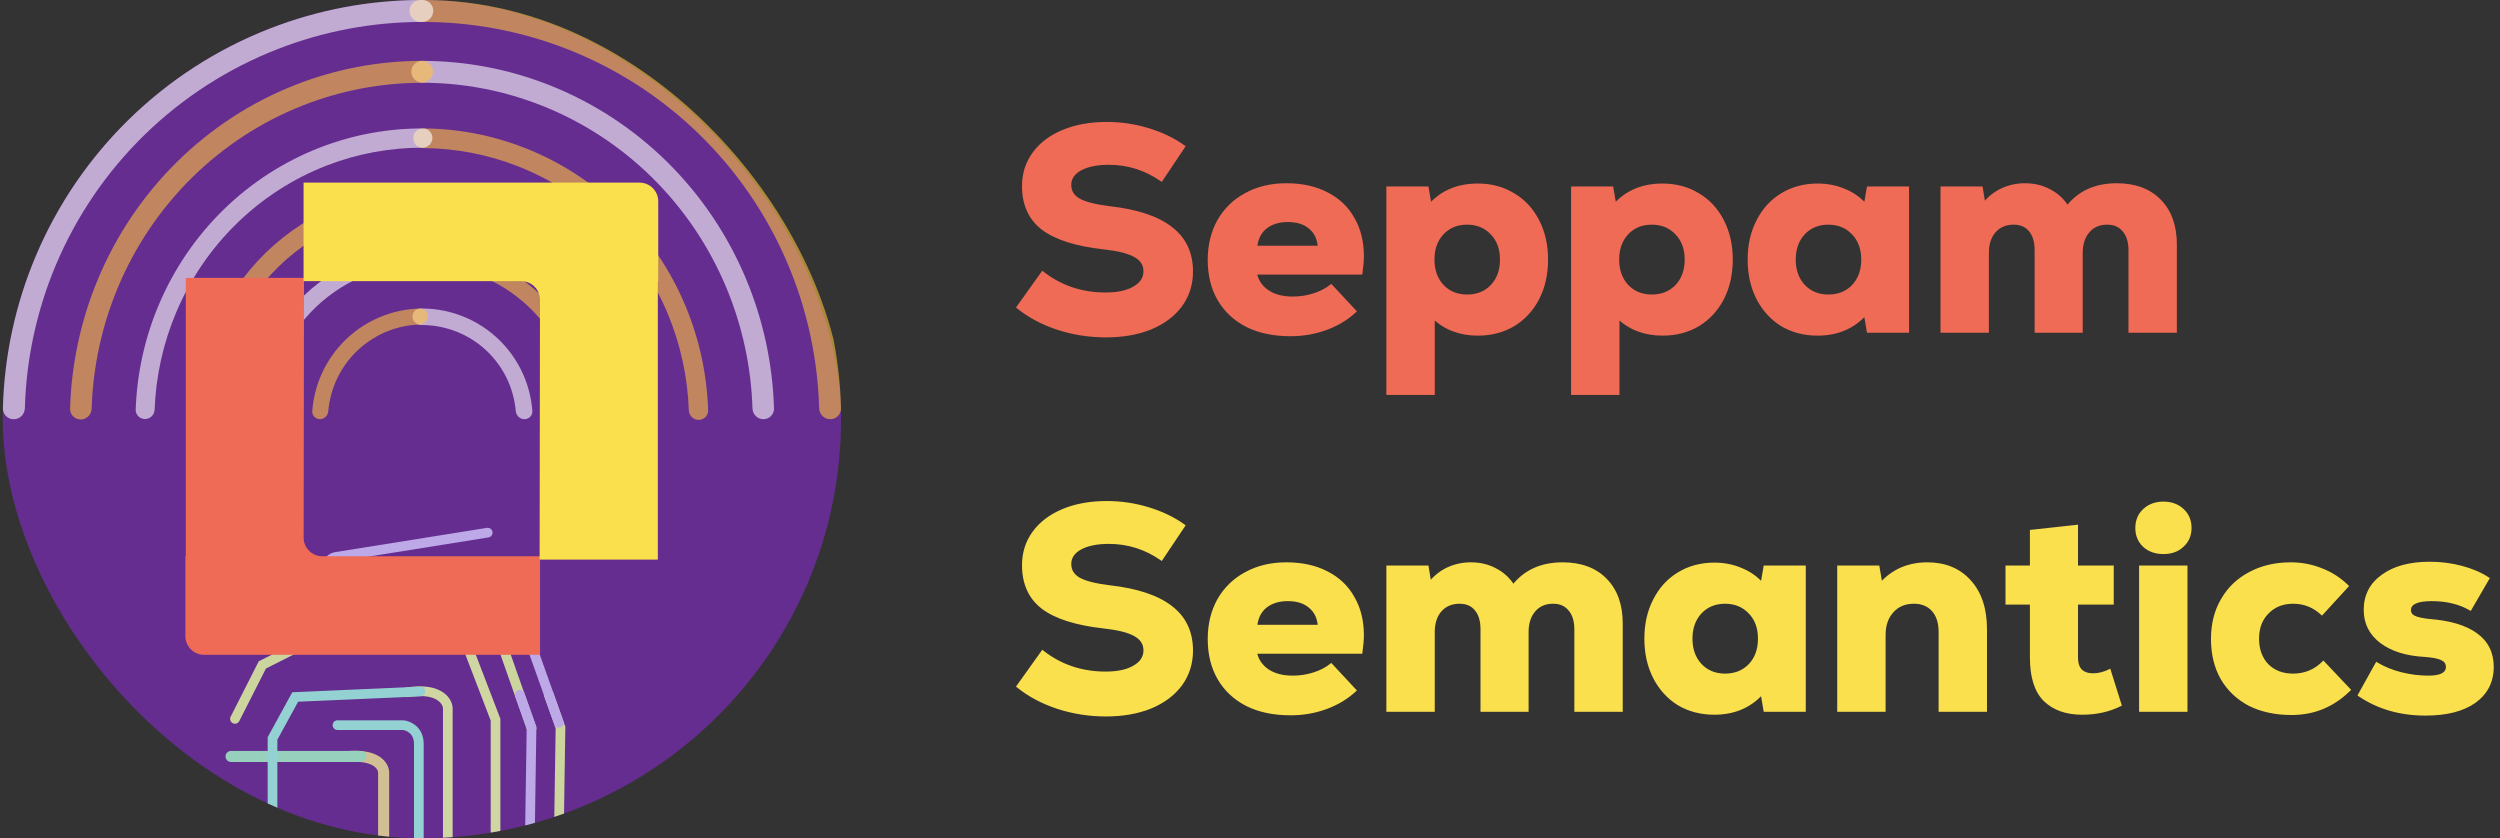 <svg width="1807" height="606" viewBox="0 0 1807 606" fill="none" xmlns="http://www.w3.org/2000/svg">
<rect x="0" y="0" width="1807" height="606" fill="#333333" stroke="none"/>
<g clip-path="url(#clip0_448_383)">
<g clip-path="url(#clip1_448_383)">
<path d="M304.946 605.895C472.259 605.895 607.893 470.26 607.893 302.947C607.893 135.634 472.259 0 304.946 0C137.634 0 2 135.634 2 302.947C2 470.26 137.634 605.895 304.946 605.895Z" fill="#662D91"/>
<path d="M277.293 616.331V559.205C277.67 554.492 273.22 545.404 252.406 546.762" stroke="#D2BF94" stroke-width="8" stroke-linecap="round"/>
<path d="M167 546.762H260.89" stroke="#97D0BC" stroke-width="8" stroke-linecap="round"/>
<path d="M243.922 524.138H291.432C295.203 524.515 302.744 527.758 302.744 537.712C302.744 547.667 302.744 592.764 302.744 614.068" stroke="#94D1D2" stroke-width="7" stroke-linecap="round"/>
<path d="M323.673 615.2V511.695C323.296 506.416 316.886 496.763 294.262 500.383" stroke="#CFD6A2" stroke-width="7" stroke-linecap="round"/>
<path d="M196.977 605.019V533.753L213.379 503.776L303.875 499.817" stroke="#94D1D2" stroke-width="7" stroke-linecap="round"/>
<path d="M339.5 471.5L358.17 520.179V607.281" stroke="#CFD6A2" stroke-width="7" stroke-linecap="round"/>
<path d="M362.695 465.315L384.188 526.4" stroke="#CCD59E" stroke-width="7" stroke-linecap="round"/>
<path d="M383.06 601.059L384.191 525.834L375.707 502.079" stroke="#BDA9E8" stroke-width="7" stroke-linecap="round"/>
<path d="M403.99 601.059L405.121 525.834L396.637 502.079" stroke="#CCD59E" stroke-width="7" stroke-linecap="round"/>
<path d="M383.629 465.315L403.991 522.441" stroke="#BDA9E8" stroke-width="7" stroke-linecap="round"/>
<path d="M352.516 385L242.79 402.534C237.511 403.099 227.971 412.828 232.043 447.216" stroke="#BDA9E8" stroke-width="7" stroke-linecap="round"/>
<path d="M355.911 406.493L200.936 430.248C195.846 432.888 187.701 441.221 195.846 453.438" stroke="#92D2D2" stroke-width="7" stroke-linecap="round"/>
<path d="M169.828 519.613L189.624 480.587L264.849 442.691L345.164 425.158C351.952 423.838 367.449 425.497 375.141 442.691" stroke="#CCD59E" stroke-width="7" stroke-linecap="round"/>
</g>
<path opacity="0.6" d="M600.09 303C604.458 303 608.011 299.458 607.897 295.09C606.909 257.133 598.818 219.676 584.021 184.677C568.198 147.249 545.028 113.4 515.894 85.144C486.759 56.887 452.254 34.803 414.435 20.205C379.086 6.561 341.517 -0.281 303.69 0.009C299.308 0.042 295.877 3.725 296.025 8.105V8.105C296.174 12.486 299.847 15.906 304.23 15.879C339.934 15.657 375.388 22.141 408.754 35.02C444.592 48.853 477.289 69.781 504.898 96.556C532.506 123.332 554.462 155.409 569.457 190.876C583.425 223.913 591.086 259.263 592.071 295.09C592.19 299.458 595.721 303 600.09 303V303Z" fill="#FDC240"/>
<path opacity="0.6" d="M313.167 8.05C313.289 3.669 309.837 0.008 305.454 0C267.647 -0.063 230.137 6.951 194.871 20.705C157.138 35.421 122.74 57.553 93.709 85.793C64.678 114.033 41.604 147.808 25.852 185.12C11.129 219.993 3.082 257.295 2.102 295.089C1.988 299.47 5.553 303.023 9.935 303.022V303.022C14.318 303.021 17.858 299.466 17.979 295.085C18.956 259.413 26.576 224.211 40.473 191.293C55.4 155.935 77.265 123.93 104.775 97.17C132.285 70.409 164.882 49.436 200.637 35.491C233.927 22.508 269.326 15.863 305.012 15.871C309.394 15.872 313.045 12.431 313.167 8.05V8.05Z" fill="white"/>
<path opacity="0.6" d="M551.789 303C556.078 303 559.567 299.522 559.44 295.235C558.496 263.19 551.713 231.578 539.413 202.015C526.12 170.066 506.655 141.161 482.174 117.015C457.693 92.869 428.695 73.975 396.9 61.454C367.562 49.9 336.395 43.991 304.982 44C300.62 44.001 297.197 47.658 297.331 52.018V52.018C297.465 56.384 301.117 59.799 305.485 59.807C334.812 59.861 363.903 65.408 391.295 76.196C421.149 87.953 448.378 105.694 471.365 128.366C494.352 151.038 512.628 178.179 525.11 208.178C536.598 235.792 542.961 265.308 543.901 295.235C544.035 299.522 547.499 303 551.789 303V303Z" fill="white"/>
<path opacity="0.6" d="M312.959 52.04C313.096 47.672 309.668 44.004 305.298 44C273.86 43.969 242.664 49.867 213.298 61.419C181.47 73.939 152.441 92.845 127.937 117.013C103.434 141.18 83.956 170.115 70.662 202.098C58.363 231.689 51.589 263.33 50.664 295.401C50.54 299.698 54.039 303.181 58.338 303.178V303.178C62.636 303.175 66.105 299.687 66.237 295.39C67.159 265.444 73.511 235.905 84.998 208.269C97.479 178.243 115.765 151.077 138.77 128.388C161.775 105.699 189.028 87.949 218.91 76.195C246.324 65.411 275.436 59.875 304.781 59.841C309.159 59.836 312.821 56.416 312.959 52.04V52.04Z" fill="#FDC240"/>
<path opacity="0.6" d="M504.97 303.509C508.822 303.509 511.957 300.385 511.832 296.534C510.991 270.696 505.483 245.215 495.562 221.372C484.751 195.386 468.919 171.875 449.007 152.236C429.095 132.597 405.509 117.229 379.649 107.045C355.995 97.73 330.879 92.925 305.556 92.85C301.638 92.838 298.563 96.124 298.684 100.039V100.039C298.804 103.961 302.084 107.027 306.008 107.049C329.457 107.18 352.708 111.659 374.614 120.286C398.732 129.783 420.728 144.115 439.298 162.431C457.868 180.747 472.633 202.673 482.716 226.907C491.907 248.999 497.037 272.599 497.873 296.535C498.007 300.385 501.117 303.509 504.97 303.509V303.509Z" fill="#FDC240"/>
<path opacity="0.6" d="M312.545 99.944C312.688 96.108 309.697 92.868 305.858 92.851C280.425 92.737 255.167 97.394 231.358 106.609C205.382 116.663 181.662 131.938 161.611 151.522C141.56 171.106 125.59 194.598 114.652 220.598C104.596 244.501 98.983 270.074 98.076 296.021C97.944 299.794 101.007 302.865 104.783 302.877V302.877C108.559 302.889 111.617 299.836 111.758 296.063C112.654 271.986 117.889 248.26 127.222 226.075C137.438 201.792 152.353 179.852 171.079 161.562C189.806 143.272 211.959 129.006 236.219 119.616C258.307 111.067 281.728 106.718 305.32 106.765C309.166 106.772 312.402 103.788 312.545 99.944V99.944Z" fill="white"/>
<path opacity="0.6" d="M461.547 302.804C465.25 302.804 468.267 299.801 468.12 296.1C467.323 276.017 462.952 256.227 455.201 237.699C446.588 217.113 433.979 198.509 418.131 183.001C402.282 167.494 383.52 155.403 362.968 147.453C344.543 140.325 325.019 136.658 305.344 136.609C301.579 136.6 298.649 139.784 298.794 143.547V143.547C298.94 147.316 302.118 150.236 305.89 150.26C323.753 150.375 341.471 153.738 358.203 160.211C377.067 167.508 394.288 178.606 408.836 192.84C423.383 207.074 434.956 224.15 442.861 243.046C449.905 259.883 453.908 277.855 454.697 296.101C454.857 299.801 457.844 302.804 461.547 302.804V302.804Z" fill="#FDC240"/>
<path opacity="0.6" d="M312.154 143.649C312.326 139.856 309.394 136.626 305.597 136.61C285.844 136.53 266.22 140.098 247.685 147.16C227.003 155.04 208.106 167.107 192.138 182.632C176.169 198.156 163.46 216.815 154.78 237.481C146.972 256.072 142.569 275.939 141.77 296.103C141.622 299.835 144.664 302.863 148.399 302.862V302.862C152.134 302.86 155.145 299.83 155.306 296.099C156.098 277.797 160.127 259.77 167.216 242.891C175.178 223.937 186.834 206.823 201.48 192.584C216.126 178.345 233.458 167.277 252.427 160.05C269.242 153.643 287.034 150.372 304.952 150.373C308.757 150.373 311.982 147.45 312.154 143.649V143.649Z" fill="#FDC240"/>
<path opacity="0.6" d="M422.905 302.5C426.271 302.5 429.016 299.77 428.85 296.408C428.126 281.764 424.8 267.349 419.011 253.844C412.421 238.469 402.776 224.593 390.661 213.058C378.546 201.523 364.214 192.57 348.535 186.741C334.762 181.62 320.201 179.005 305.54 179C302.174 178.999 299.581 181.874 299.746 185.236V185.236C299.911 188.598 302.772 191.172 306.138 191.192C319.149 191.266 332.062 193.621 344.287 198.166C358.419 203.42 371.336 211.49 382.255 221.886C393.174 232.283 401.867 244.789 407.807 258.646C412.946 270.634 415.931 283.416 416.643 296.408C416.828 299.769 419.539 302.5 422.905 302.5V302.5Z" fill="#FDC240"/>
<path opacity="0.6" d="M311.388 185.125C311.553 181.828 309.014 179.006 305.712 179C290.99 178.975 276.366 181.582 262.533 186.715C246.831 192.542 232.478 201.502 220.347 213.051C208.216 224.599 198.561 238.494 191.968 253.891C186.161 267.454 182.838 281.933 182.139 296.639C181.982 299.936 184.676 302.611 187.977 302.608V302.608C191.278 302.605 193.935 299.925 194.109 296.628C194.799 283.545 197.789 270.669 202.958 258.596C208.912 244.69 217.633 232.139 228.589 221.709C239.546 211.279 252.51 203.186 266.692 197.923C279.004 193.354 292.012 191 305.113 190.955C308.414 190.943 311.222 188.422 311.388 185.125V185.125Z" fill="white"/>
<path opacity="0.6" d="M379.023 303C382.324 303 385.023 300.32 384.777 297.028C384.097 287.95 381.872 279.039 378.182 270.684C373.687 260.503 367.117 251.373 358.892 243.876C350.667 236.379 340.968 230.68 330.416 227.145C321.756 224.243 312.678 222.851 303.575 223.013C300.275 223.071 297.856 226.007 298.161 229.294V229.294C298.466 232.581 301.38 234.971 304.681 234.955C312.124 234.92 319.535 236.107 326.618 238.48C335.594 241.487 343.843 246.334 350.839 252.711C357.834 259.088 363.423 266.854 367.247 275.513C370.264 282.346 372.13 289.616 372.783 297.03C373.073 300.319 375.722 303 379.023 303V303Z" fill="white"/>
<path opacity="0.6" d="M309.174 228.86C309.332 225.678 306.878 222.948 303.692 223.02C294.813 223.221 286.015 224.899 277.664 227.999C267.506 231.769 258.221 237.563 250.369 245.029C242.518 252.496 236.266 261.479 231.991 271.434C228.476 279.62 226.358 288.322 225.712 297.18C225.48 300.358 228.083 302.946 231.269 302.948V302.948C234.455 302.95 237.015 300.365 237.285 297.19C237.906 289.896 239.695 282.736 242.593 275.987C246.251 267.467 251.602 259.78 258.321 253.39C265.039 247.001 272.986 242.042 281.679 238.816C288.565 236.26 295.806 234.834 303.121 234.579C306.306 234.469 309.017 232.042 309.174 228.86V228.86Z" fill="#FDC240"/>
<path d="M134.29 402.076V200.823H219.732L219.469 388.565C219.469 396.019 225.5 402.076 232.98 402.076H390.354V473.296H147.512C140.058 473.296 134 467.265 134 459.785V402.076H134.29Z" fill="#EF6B56"/>
<path d="M475.482 203.22V404.473H390.039L390.303 216.731C390.303 209.278 384.271 203.22 376.791 203.22H219.418V132H462.26C469.714 132 475.771 138.032 475.771 145.512V203.22H475.482Z" fill="#FAE04D"/>
</g>
<path d="M799.35 242.86C787.31 242.86 775.69 241.04 764.49 237.4C753.43 233.76 743.84 228.65 735.72 222.07L753.57 197.08C766.59 207.3 781.78 212.41 799.14 212.41C807.82 212.41 814.68 210.94 819.72 208C824.9 205.06 827.49 201.07 827.49 196.03C827.49 191.27 825.11 187.56 820.35 184.9C815.59 182.24 808.03 180.35 797.67 179.23C777.65 176.99 762.95 172.3 753.57 165.16C744.33 158.02 739.71 147.8 739.71 134.5C739.71 125.54 742.23 117.63 747.27 110.77C752.31 103.91 759.38 98.59 768.48 94.81C777.58 91.03 788.08 89.14 799.98 89.14C810.2 89.14 820.14 90.61 829.8 93.55C839.6 96.49 848.21 100.62 855.63 105.94L839.46 130.09C827.98 122.11 815.31 118.12 801.45 118.12C792.91 118.12 786.05 119.52 780.87 122.32C775.83 125.12 773.31 128.9 773.31 133.66C773.31 138.28 775.48 141.85 779.82 144.37C784.3 146.89 791.72 148.78 802.08 150.04C821.96 152.28 836.8 157.25 846.6 164.95C856.4 172.51 861.3 182.94 861.3 196.24C861.3 205.48 858.71 213.67 853.53 220.81C848.35 227.81 841.07 233.27 831.69 237.19C822.31 240.97 811.53 242.86 799.35 242.86ZM929.798 133.45C941.138 133.45 950.938 135.62 959.198 139.96C967.458 144.16 973.758 150.18 978.098 158.02C982.578 165.72 984.818 174.75 984.818 185.11C984.818 188.47 984.468 192.6 983.768 197.5H907.538C908.518 202.82 911.388 207.16 916.148 210.52C920.908 213.74 926.998 215.35 934.418 215.35C939.598 215.35 944.638 214.58 949.538 213.04C954.438 211.5 958.638 209.33 962.138 206.53L979.358 225.01C973.478 230.47 966.478 234.67 958.358 237.61C950.378 240.55 941.838 242.02 932.738 242.02C920.698 242.02 910.268 239.85 901.448 235.51C892.628 231.03 885.838 224.73 881.078 216.61C876.318 208.49 873.938 198.9 873.938 187.84C873.938 177.2 876.248 167.75 880.868 159.49C885.628 151.23 892.208 144.86 900.608 140.38C909.008 135.76 918.738 133.45 929.798 133.45ZM930.848 159.49C924.268 159.49 918.878 161.17 914.678 164.53C910.618 167.89 908.308 172.58 907.748 178.6H953.528C953.108 172.58 950.868 167.89 946.808 164.53C942.888 161.17 937.568 159.49 930.848 159.49ZM1068.17 133.66C1077.83 133.66 1086.44 135.97 1094 140.59C1101.56 145.07 1107.44 151.44 1111.64 159.7C1115.84 167.82 1117.94 177.13 1117.94 187.63C1117.94 198.13 1115.84 207.51 1111.64 215.77C1107.44 223.89 1101.56 230.26 1094 234.88C1086.44 239.36 1077.83 241.6 1068.17 241.6C1055.29 241.6 1044.58 237.54 1036.04 229.42V284.44H1003.07V135.76H1031.63L1033.73 147.94C1042.41 138.42 1053.89 133.66 1068.17 133.66ZM1060.4 213.88C1067.68 213.88 1073.63 211.5 1078.25 206.74C1082.87 201.84 1085.18 195.47 1085.18 187.63C1085.18 179.79 1082.87 173.49 1078.25 168.73C1073.63 163.83 1067.68 161.38 1060.4 161.38C1053.12 161.38 1047.17 163.83 1042.55 168.73C1038.07 173.63 1035.83 179.93 1035.83 187.63C1035.83 195.33 1038.07 201.63 1042.55 206.53C1047.17 211.43 1053.12 213.88 1060.4 213.88ZM1201.68 133.66C1211.34 133.66 1219.95 135.97 1227.51 140.59C1235.07 145.07 1240.95 151.44 1245.15 159.7C1249.35 167.82 1251.45 177.13 1251.45 187.63C1251.45 198.13 1249.35 207.51 1245.15 215.77C1240.95 223.89 1235.07 230.26 1227.51 234.88C1219.95 239.36 1211.34 241.6 1201.68 241.6C1188.8 241.6 1178.09 237.54 1169.55 229.42V284.44H1136.58V135.76H1165.14L1167.24 147.94C1175.92 138.42 1187.4 133.66 1201.68 133.66ZM1193.91 213.88C1201.19 213.88 1207.14 211.5 1211.76 206.74C1216.38 201.84 1218.69 195.47 1218.69 187.63C1218.69 179.79 1216.38 173.49 1211.76 168.73C1207.14 163.83 1201.19 161.38 1193.91 161.38C1186.63 161.38 1180.68 163.83 1176.06 168.73C1171.58 173.63 1169.34 179.93 1169.34 187.63C1169.34 195.33 1171.58 201.63 1176.06 206.53C1180.68 211.43 1186.63 213.88 1193.91 213.88ZM1378.86 135.76V239.5H1350.3L1348.2 227.11C1339.38 236.77 1327.9 241.6 1313.76 241.6C1304.1 241.6 1295.49 239.36 1287.93 234.88C1280.51 230.26 1274.7 223.89 1270.5 215.77C1266.3 207.51 1264.2 198.13 1264.2 187.63C1264.2 177.13 1266.3 167.82 1270.5 159.7C1274.7 151.44 1280.51 145.07 1287.93 140.59C1295.49 135.97 1304.1 133.66 1313.76 133.66C1320.76 133.66 1327.2 134.92 1333.08 137.44C1338.96 139.82 1344 143.32 1348.2 147.94L1350.3 135.76H1378.86ZM1321.53 213.88C1328.81 213.88 1334.76 211.5 1339.38 206.74C1344 201.84 1346.31 195.47 1346.31 187.63C1346.31 179.79 1344 173.49 1339.38 168.73C1334.76 163.83 1328.81 161.38 1321.53 161.38C1314.25 161.38 1308.3 163.83 1303.68 168.73C1299.2 173.63 1296.96 179.93 1296.96 187.63C1296.96 195.33 1299.2 201.63 1303.68 206.53C1308.3 211.43 1314.25 213.88 1321.53 213.88ZM1530.01 133.45C1543.17 133.45 1553.53 137.3 1561.09 145C1568.65 152.7 1572.43 163.27 1572.43 176.71V239.5H1539.46V180.91C1539.46 174.75 1537.99 169.99 1535.05 166.63C1532.25 163.13 1528.26 161.38 1523.08 161.38C1517.34 161.38 1512.79 163.34 1509.43 167.26C1506.07 171.18 1504.39 176.36 1504.39 182.8V239.5H1471.63V180.91C1471.63 174.75 1470.23 169.99 1467.43 166.63C1464.63 163.13 1460.64 161.38 1455.46 161.38C1449.72 161.38 1445.1 163.34 1441.6 167.26C1438.24 171.18 1436.56 176.36 1436.56 182.8V239.5H1403.59V135.76H1432.15L1434.04 147.31C1437.68 142.83 1442.02 139.4 1447.06 137.02C1452.24 134.64 1457.77 133.45 1463.65 133.45C1470.37 133.45 1476.39 134.92 1481.71 137.86C1487.03 140.66 1491.23 144.58 1494.31 149.62C1502.71 138.84 1514.61 133.45 1530.01 133.45Z" fill="#EF6B56"/>
<path d="M764.49 237.4L764.177 238.35L764.181 238.351L764.49 237.4ZM735.72 222.07L734.906 221.489L734.359 222.254L735.09 222.847L735.72 222.07ZM753.57 197.08L754.187 196.293L753.364 195.647L752.756 196.499L753.57 197.08ZM819.72 208L819.226 207.13L819.216 207.136L819.72 208ZM820.35 184.9L820.838 184.027L820.838 184.027L820.35 184.9ZM797.67 179.23L797.559 180.224L797.563 180.224L797.67 179.23ZM753.57 165.16L752.959 165.951L752.964 165.956L753.57 165.16ZM747.27 110.77L748.076 111.362L748.076 111.362L747.27 110.77ZM768.48 94.81L768.864 95.734L768.864 95.734L768.48 94.81ZM829.8 93.55L829.509 94.507L829.513 94.508L829.8 93.55ZM855.63 105.94L856.461 106.496L857 105.692L856.213 105.127L855.63 105.94ZM839.46 130.09L838.889 130.911L839.725 131.492L840.291 130.646L839.46 130.09ZM780.87 122.32L780.394 121.44L780.384 121.446L780.87 122.32ZM779.82 144.37L779.318 145.235L779.33 145.242L779.82 144.37ZM802.08 150.04L801.959 151.033L801.968 151.034L802.08 150.04ZM846.6 164.95L845.982 165.736L845.989 165.742L846.6 164.95ZM853.53 220.81L854.334 221.405L854.339 221.397L853.53 220.81ZM831.69 237.19L832.064 238.118L832.076 238.113L831.69 237.19ZM799.35 241.86C787.413 241.86 775.897 240.056 764.799 236.449L764.181 238.351C775.483 242.024 787.207 243.86 799.35 243.86V241.86ZM764.803 236.45C753.845 232.844 744.365 227.788 736.35 221.293L735.09 222.847C743.315 229.512 753.015 234.676 764.177 238.35L764.803 236.45ZM736.534 222.651L754.384 197.661L752.756 196.499L734.906 221.489L736.534 222.651ZM752.953 197.867C766.158 208.232 781.568 213.41 799.14 213.41V211.41C781.992 211.41 767.022 206.368 754.187 196.293L752.953 197.867ZM799.14 213.41C807.917 213.41 814.974 211.926 820.224 208.864L819.216 207.136C814.386 209.954 807.723 211.41 799.14 211.41V213.41ZM820.214 208.87C825.639 205.79 828.49 201.502 828.49 196.03H826.49C826.49 200.638 824.161 204.33 819.226 207.13L820.214 208.87ZM828.49 196.03C828.49 190.848 825.859 186.833 820.838 184.027L819.862 185.773C824.361 188.287 826.49 191.692 826.49 196.03H828.49ZM820.838 184.027C815.897 181.266 808.172 179.359 797.777 178.236L797.563 180.224C807.888 181.341 815.283 183.214 819.862 185.773L820.838 184.027ZM797.781 178.236C777.829 176.004 763.343 171.342 754.176 164.364L752.964 165.956C762.557 173.258 777.471 177.976 797.559 180.224L797.781 178.236ZM754.181 164.369C745.223 157.446 740.71 147.539 740.71 134.5H738.71C738.71 148.061 743.437 158.594 752.959 165.951L754.181 164.369ZM740.71 134.5C740.71 125.741 743.169 118.041 748.076 111.362L746.464 110.178C741.291 117.219 738.71 125.339 738.71 134.5H740.71ZM748.076 111.362C752.992 104.671 759.905 99.455 768.864 95.734L768.096 93.886C758.855 97.725 751.628 103.149 746.464 110.178L748.076 111.362ZM768.864 95.734C777.82 92.013 788.185 90.14 799.98 90.14V88.14C787.975 88.14 777.34 90.047 768.096 93.886L768.864 95.734ZM799.98 90.14C810.103 90.14 819.944 91.596 829.509 94.507L830.091 92.593C820.336 89.624 810.297 88.14 799.98 88.14V90.14ZM829.513 94.508C839.22 97.42 847.727 101.504 855.047 106.753L856.213 105.127C848.693 99.736 839.981 95.56 830.087 92.592L829.513 94.508ZM854.799 105.384L838.629 129.534L840.291 130.646L856.461 106.496L854.799 105.384ZM840.031 129.269C828.385 121.174 815.516 117.12 801.45 117.12V119.12C815.104 119.12 827.575 123.046 838.889 130.911L840.031 129.269ZM801.45 117.12C792.814 117.12 785.772 118.534 780.394 121.44L781.346 123.2C786.328 120.506 793.006 119.12 801.45 119.12V117.12ZM780.384 121.446C775.106 124.378 772.31 128.454 772.31 133.66H774.31C774.31 129.346 776.554 125.862 781.356 123.194L780.384 121.446ZM772.31 133.66C772.31 138.672 774.702 142.555 779.318 145.235L780.322 143.505C776.258 141.145 774.31 137.888 774.31 133.66H772.31ZM779.33 145.242C783.99 147.863 791.576 149.77 801.959 151.033L802.201 149.047C791.865 147.79 784.61 145.917 780.31 143.498L779.33 145.242ZM801.968 151.034C821.765 153.264 836.392 158.201 845.982 165.736L847.218 164.164C837.208 156.299 822.155 151.296 802.192 149.046L801.968 151.034ZM845.989 165.742C855.523 173.097 860.3 183.223 860.3 196.24H862.3C862.3 182.657 857.277 171.923 847.211 164.158L845.989 165.742ZM860.3 196.24C860.3 205.28 857.771 213.262 852.721 220.223L854.339 221.397C859.649 214.078 862.3 205.68 862.3 196.24H860.3ZM852.726 220.215C847.67 227.047 840.546 232.405 831.304 236.267L832.076 238.113C841.594 234.135 849.03 228.573 854.334 221.405L852.726 220.215ZM831.316 236.262C822.077 239.986 811.427 241.86 799.35 241.86V243.86C811.633 243.86 822.543 241.954 832.064 238.118L831.316 236.262ZM959.198 139.96L958.733 140.845L958.744 140.851L959.198 139.96ZM978.098 158.02L977.223 158.504L977.228 158.514L977.233 158.523L978.098 158.02ZM983.768 197.5V198.5H984.635L984.758 197.641L983.768 197.5ZM907.538 197.5V196.5H906.337L906.554 197.681L907.538 197.5ZM916.148 210.52L915.571 211.337L915.579 211.343L915.587 211.348L916.148 210.52ZM949.538 213.04L949.838 213.994L949.838 213.994L949.538 213.04ZM962.138 206.53L962.869 205.848L962.237 205.17L961.513 205.749L962.138 206.53ZM979.358 225.01L980.038 225.743L980.772 225.061L980.089 224.328L979.358 225.01ZM958.358 237.61L958.017 236.67L958.012 236.672L958.358 237.61ZM901.448 235.51L900.995 236.402L901.006 236.407L901.448 235.51ZM881.078 216.61L880.215 217.116L881.078 216.61ZM880.868 159.49L880.001 158.991L879.995 159.002L880.868 159.49ZM900.608 140.38L901.078 141.262L901.09 141.256L900.608 140.38ZM914.678 164.53L914.053 163.749L914.047 163.754L914.04 163.76L914.678 164.53ZM907.748 178.6L906.752 178.507L906.65 179.6H907.748V178.6ZM953.528 178.6V179.6H954.6L954.525 178.53L953.528 178.6ZM946.808 164.53L946.157 165.289L946.164 165.295L946.17 165.3L946.808 164.53ZM929.798 134.45C941.01 134.45 950.644 136.595 958.733 140.845L959.663 139.075C951.232 134.645 941.265 132.45 929.798 132.45V134.45ZM958.744 140.851C966.833 144.964 972.983 150.845 977.223 158.504L978.973 157.536C974.532 149.515 968.083 143.356 959.651 139.069L958.744 140.851ZM977.233 158.523C981.611 166.047 983.818 174.898 983.818 185.11H985.818C985.818 174.602 983.545 165.393 978.962 157.517L977.233 158.523ZM983.818 185.11C983.818 188.406 983.474 192.486 982.778 197.359L984.758 197.641C985.462 192.714 985.818 188.534 985.818 185.11H983.818ZM983.768 196.5H907.538V198.5H983.768V196.5ZM906.554 197.681C907.585 203.279 910.616 207.839 915.571 211.337L916.724 209.703C912.16 206.481 909.45 202.361 908.521 197.319L906.554 197.681ZM915.587 211.348C920.555 214.709 926.856 216.35 934.418 216.35V214.35C927.14 214.35 921.261 212.771 916.708 209.692L915.587 211.348ZM934.418 216.35C939.699 216.35 944.84 215.565 949.838 213.994L949.238 212.086C944.436 213.595 939.497 214.35 934.418 214.35V216.35ZM949.838 213.994C954.839 212.422 959.153 210.199 962.762 207.311L961.513 205.749C958.123 208.461 954.037 210.578 949.238 212.086L949.838 213.994ZM961.406 207.212L978.626 225.692L980.089 224.328L962.869 205.848L961.406 207.212ZM978.677 224.277C972.903 229.639 966.021 233.772 958.017 236.67L958.698 238.55C966.935 235.568 974.053 231.301 980.038 225.743L978.677 224.277ZM958.012 236.672C950.15 239.568 941.728 241.02 932.738 241.02V243.02C941.947 243.02 950.605 241.532 958.703 238.548L958.012 236.672ZM932.738 241.02C920.817 241.02 910.544 238.872 901.889 234.613L901.006 236.407C909.991 240.828 920.578 243.02 932.738 243.02V241.02ZM901.901 234.618C893.242 230.22 886.599 224.05 881.94 216.104L880.215 217.116C885.077 225.41 892.013 231.84 900.995 236.402L901.901 234.618ZM881.94 216.104C877.285 208.163 874.938 198.754 874.938 187.84H872.938C872.938 199.046 875.35 208.817 880.215 217.116L881.94 216.104ZM874.938 187.84C874.938 177.349 877.214 168.071 881.74 159.978L879.995 159.002C875.282 167.429 872.938 177.051 872.938 187.84H874.938ZM881.734 159.989C886.401 151.891 892.844 145.654 901.078 141.262L900.137 139.498C891.572 144.066 884.855 150.569 880.001 158.991L881.734 159.989ZM901.09 141.256C909.321 136.729 918.88 134.45 929.798 134.45V132.45C918.595 132.45 908.695 134.791 900.126 139.504L901.09 141.256ZM930.848 158.49C924.093 158.49 918.467 160.218 914.053 163.749L915.302 165.311C919.288 162.122 924.443 160.49 930.848 160.49V158.49ZM914.04 163.76C909.745 167.314 907.333 172.265 906.752 178.507L908.743 178.693C909.283 172.895 911.491 168.466 915.315 165.3L914.04 163.76ZM907.748 179.6H953.528V177.6H907.748V179.6ZM954.525 178.53C954.089 172.281 951.747 167.32 947.445 163.76L946.17 165.3C949.988 168.46 952.126 172.879 952.53 178.67L954.525 178.53ZM947.459 163.771C943.308 160.214 937.733 158.49 930.848 158.49V160.49C937.402 160.49 942.467 162.126 946.157 165.289L947.459 163.771ZM1094 140.59L1093.48 141.443L1093.49 141.45L1094 140.59ZM1111.64 159.7L1110.75 160.153L1110.75 160.159L1111.64 159.7ZM1111.64 215.77L1112.53 216.229L1112.53 216.223L1111.64 215.77ZM1094 234.88L1094.51 235.74L1094.52 235.733L1094 234.88ZM1036.04 229.42L1036.73 228.695L1035.04 227.089V229.42H1036.04ZM1036.04 284.44V285.44H1037.04V284.44H1036.04ZM1003.07 284.44H1002.07V285.44H1003.07V284.44ZM1003.07 135.76V134.76H1002.07V135.76H1003.07ZM1031.63 135.76L1032.62 135.59L1032.47 134.76H1031.63V135.76ZM1033.73 147.94L1032.74 148.11L1033.09 150.124L1034.47 148.614L1033.73 147.94ZM1078.25 206.74L1078.97 207.436L1078.97 207.431L1078.98 207.426L1078.25 206.74ZM1078.25 168.73L1077.52 169.416L1077.53 169.421L1077.53 169.426L1078.25 168.73ZM1042.55 168.73L1041.82 168.044L1041.82 168.05L1041.81 168.055L1042.55 168.73ZM1042.55 206.53L1041.81 207.205L1041.82 207.21L1041.82 207.216L1042.55 206.53ZM1068.17 134.66C1077.66 134.66 1086.09 136.928 1093.48 141.443L1094.52 139.737C1086.79 135.012 1078 132.66 1068.17 132.66V134.66ZM1093.49 141.45C1100.88 145.828 1106.63 152.053 1110.75 160.153L1112.53 159.247C1108.25 150.827 1102.24 144.312 1094.51 139.73L1093.49 141.45ZM1110.75 160.159C1114.87 168.118 1116.94 177.266 1116.94 187.63H1118.94C1118.94 176.994 1116.81 167.522 1112.53 159.241L1110.75 160.159ZM1116.94 187.63C1116.94 197.994 1114.87 207.215 1110.75 215.317L1112.53 216.223C1116.81 207.805 1118.94 198.266 1118.94 187.63H1116.94ZM1110.75 215.311C1106.63 223.274 1100.88 229.505 1093.48 234.027L1094.52 235.733C1102.24 231.015 1108.25 224.506 1112.53 216.229L1110.75 215.311ZM1093.49 234.02C1086.1 238.399 1077.67 240.6 1068.17 240.6V242.6C1077.99 242.6 1086.78 240.321 1094.51 235.74L1093.49 234.02ZM1068.17 240.6C1055.52 240.6 1045.06 236.621 1036.73 228.695L1035.35 230.145C1044.09 238.459 1055.06 242.6 1068.17 242.6V240.6ZM1035.04 229.42V284.44H1037.04V229.42H1035.04ZM1036.04 283.44H1003.07V285.44H1036.04V283.44ZM1004.07 284.44V135.76H1002.07V284.44H1004.07ZM1003.07 136.76H1031.63V134.76H1003.07V136.76ZM1030.64 135.93L1032.74 148.11L1034.72 147.77L1032.62 135.59L1030.64 135.93ZM1034.47 148.614C1042.94 139.325 1054.14 134.66 1068.17 134.66V132.66C1053.64 132.66 1041.88 137.515 1032.99 147.266L1034.47 148.614ZM1060.4 214.88C1067.92 214.88 1074.14 212.41 1078.97 207.436L1077.53 206.044C1073.12 210.59 1067.44 212.88 1060.4 212.88V214.88ZM1078.98 207.426C1083.8 202.31 1086.18 195.68 1086.18 187.63H1084.18C1084.18 195.26 1081.94 201.37 1077.52 206.054L1078.98 207.426ZM1086.18 187.63C1086.18 179.581 1083.8 173.014 1078.97 168.034L1077.53 169.426C1081.94 173.966 1084.18 179.999 1084.18 187.63H1086.18ZM1078.98 168.044C1074.15 162.926 1067.93 160.38 1060.4 160.38V162.38C1067.43 162.38 1073.11 164.734 1077.52 169.416L1078.98 168.044ZM1060.4 160.38C1052.87 160.38 1046.65 162.926 1041.82 168.044L1043.28 169.416C1047.69 164.734 1053.37 162.38 1060.4 162.38V160.38ZM1041.81 168.055C1037.14 173.169 1034.83 179.723 1034.83 187.63H1036.83C1036.83 180.137 1039 174.091 1043.29 169.405L1041.81 168.055ZM1034.83 187.63C1034.83 195.537 1037.14 202.091 1041.81 207.205L1043.29 205.855C1039 201.169 1036.83 195.123 1036.83 187.63H1034.83ZM1041.82 207.216C1046.65 212.334 1052.87 214.88 1060.4 214.88V212.88C1053.37 212.88 1047.69 210.526 1043.28 205.844L1041.82 207.216ZM1227.51 140.59L1226.98 141.443L1227 141.45L1227.51 140.59ZM1245.15 159.7L1244.25 160.153L1244.26 160.159L1245.15 159.7ZM1245.15 215.77L1246.03 216.229L1246.04 216.223L1245.15 215.77ZM1227.51 234.88L1228.02 235.74L1228.03 235.733L1227.51 234.88ZM1169.55 229.42L1170.23 228.695L1168.55 227.089V229.42H1169.55ZM1169.55 284.44V285.44H1170.55V284.44H1169.55ZM1136.58 284.44H1135.58V285.44H1136.58V284.44ZM1136.58 135.76V134.76H1135.58V135.76H1136.58ZM1165.14 135.76L1166.12 135.59L1165.98 134.76H1165.14V135.76ZM1167.24 147.94L1166.25 148.11L1166.6 150.124L1167.97 148.614L1167.24 147.94ZM1211.76 206.74L1212.47 207.436L1212.48 207.431L1212.48 207.426L1211.76 206.74ZM1211.76 168.73L1211.03 169.416L1211.03 169.421L1211.04 169.426L1211.76 168.73ZM1176.06 168.73L1175.33 168.044L1175.32 168.05L1175.32 168.055L1176.06 168.73ZM1176.06 206.53L1175.32 207.205L1175.32 207.21L1175.33 207.216L1176.06 206.53ZM1201.68 134.66C1211.17 134.66 1219.6 136.928 1226.98 141.443L1228.03 139.737C1220.3 135.012 1211.5 132.66 1201.68 132.66V134.66ZM1227 141.45C1234.38 145.828 1240.14 152.053 1244.25 160.153L1246.04 159.247C1241.76 150.827 1235.75 144.312 1228.02 139.73L1227 141.45ZM1244.26 160.159C1248.37 168.118 1250.45 177.266 1250.45 187.63H1252.45C1252.45 176.994 1250.32 167.522 1246.03 159.241L1244.26 160.159ZM1250.45 187.63C1250.45 197.994 1248.37 207.215 1244.25 215.317L1246.04 216.223C1250.32 207.805 1252.45 198.266 1252.45 187.63H1250.45ZM1244.26 215.311C1240.14 223.274 1234.38 229.505 1226.98 234.027L1228.03 235.733C1235.75 231.015 1241.75 224.506 1246.03 216.229L1244.26 215.311ZM1227 234.02C1219.61 238.399 1211.17 240.6 1201.68 240.6V242.6C1211.5 242.6 1220.29 240.321 1228.02 235.74L1227 234.02ZM1201.68 240.6C1189.03 240.6 1178.57 236.621 1170.23 228.695L1168.86 230.145C1177.6 238.459 1188.57 242.6 1201.68 242.6V240.6ZM1168.55 229.42V284.44H1170.55V229.42H1168.55ZM1169.55 283.44H1136.58V285.44H1169.55V283.44ZM1137.58 284.44V135.76H1135.58V284.44H1137.58ZM1136.58 136.76H1165.14V134.76H1136.58V136.76ZM1164.15 135.93L1166.25 148.11L1168.22 147.77L1166.12 135.59L1164.15 135.93ZM1167.97 148.614C1176.44 139.325 1187.64 134.66 1201.68 134.66V132.66C1187.15 132.66 1175.39 137.515 1166.5 147.266L1167.97 148.614ZM1193.91 214.88C1201.43 214.88 1207.65 212.41 1212.47 207.436L1211.04 206.044C1206.63 210.59 1200.94 212.88 1193.91 212.88V214.88ZM1212.48 207.426C1217.31 202.31 1219.69 195.68 1219.69 187.63H1217.69C1217.69 195.26 1215.44 201.37 1211.03 206.054L1212.48 207.426ZM1219.69 187.63C1219.69 179.581 1217.31 173.014 1212.47 168.034L1211.04 169.426C1215.44 173.966 1217.69 179.999 1217.69 187.63H1219.69ZM1212.48 168.044C1207.66 162.926 1201.44 160.38 1193.91 160.38V162.38C1200.93 162.38 1206.61 164.734 1211.03 169.416L1212.48 168.044ZM1193.91 160.38C1186.37 160.38 1180.15 162.926 1175.33 168.044L1176.78 169.416C1181.2 164.734 1186.88 162.38 1193.91 162.38V160.38ZM1175.32 168.055C1170.64 173.169 1168.34 179.723 1168.34 187.63H1170.34C1170.34 180.137 1172.51 174.091 1176.79 169.405L1175.32 168.055ZM1168.34 187.63C1168.34 195.537 1170.64 202.091 1175.32 207.205L1176.79 205.855C1172.51 201.169 1170.34 195.123 1170.34 187.63H1168.34ZM1175.33 207.216C1180.15 212.334 1186.37 214.88 1193.91 214.88V212.88C1186.88 212.88 1181.2 210.526 1176.78 205.844L1175.33 207.216ZM1378.86 135.76H1379.86V134.76H1378.86V135.76ZM1378.86 239.5V240.5H1379.86V239.5H1378.86ZM1350.3 239.5L1349.32 239.667L1349.46 240.5H1350.3V239.5ZM1348.2 227.11L1349.19 226.943L1348.84 224.922L1347.46 226.436L1348.2 227.11ZM1287.93 234.88L1287.4 235.729L1287.41 235.735L1287.42 235.74L1287.93 234.88ZM1270.5 215.77L1269.61 216.223L1269.61 216.229L1270.5 215.77ZM1270.5 159.7L1271.39 160.159L1271.39 160.153L1270.5 159.7ZM1287.93 140.59L1288.45 141.446L1288.45 141.443L1287.93 140.59ZM1333.08 137.44L1332.69 138.359L1332.7 138.363L1332.71 138.367L1333.08 137.44ZM1348.2 147.94L1347.46 148.613L1348.84 150.128L1349.19 148.11L1348.2 147.94ZM1350.3 135.76V134.76H1349.46L1349.32 135.59L1350.3 135.76ZM1339.38 206.74L1340.1 207.436L1340.1 207.431L1340.11 207.426L1339.38 206.74ZM1339.38 168.73L1338.65 169.416L1338.66 169.421L1338.66 169.426L1339.38 168.73ZM1303.68 168.73L1302.95 168.044L1302.95 168.05L1302.94 168.055L1303.68 168.73ZM1303.68 206.53L1302.94 207.205L1302.95 207.21L1302.95 207.216L1303.68 206.53ZM1377.86 135.76V239.5H1379.86V135.76H1377.86ZM1378.86 238.5H1350.3V240.5H1378.86V238.5ZM1351.29 239.333L1349.19 226.943L1347.22 227.277L1349.32 239.667L1351.29 239.333ZM1347.46 226.436C1338.85 235.87 1327.65 240.6 1313.76 240.6V242.6C1328.16 242.6 1339.91 237.67 1348.94 227.784L1347.46 226.436ZM1313.76 240.6C1304.26 240.6 1295.83 238.399 1288.44 234.02L1287.42 235.74C1295.15 240.321 1303.94 242.6 1313.76 242.6V240.6ZM1288.46 234.031C1281.2 229.511 1275.51 223.278 1271.39 215.311L1269.61 216.229C1273.89 224.502 1279.82 231.009 1287.4 235.729L1288.46 234.031ZM1271.39 215.317C1267.27 207.215 1265.2 197.994 1265.2 187.63H1263.2C1263.2 198.266 1265.33 207.805 1269.61 216.223L1271.39 215.317ZM1265.2 187.63C1265.2 177.266 1267.27 168.118 1271.39 160.159L1269.61 159.241C1265.33 167.522 1263.2 176.994 1263.2 187.63H1265.2ZM1271.39 160.153C1275.51 152.048 1281.2 145.823 1288.45 141.446L1287.41 139.734C1279.82 144.317 1273.89 150.832 1269.61 159.247L1271.39 160.153ZM1288.45 141.443C1295.84 136.928 1304.27 134.66 1313.76 134.66V132.66C1303.93 132.66 1295.14 135.012 1287.41 139.737L1288.45 141.443ZM1313.76 134.66C1320.64 134.66 1326.94 135.897 1332.69 138.359L1333.48 136.521C1327.46 133.943 1320.88 132.66 1313.76 132.66V134.66ZM1332.71 138.367C1338.45 140.692 1343.36 144.106 1347.46 148.613L1348.94 147.267C1344.64 142.534 1339.47 138.948 1333.46 136.513L1332.71 138.367ZM1349.19 148.11L1351.29 135.93L1349.32 135.59L1347.22 147.77L1349.19 148.11ZM1350.3 136.76H1378.86V134.76H1350.3V136.76ZM1321.53 214.88C1329.05 214.88 1335.27 212.41 1340.1 207.436L1338.66 206.044C1334.25 210.59 1328.57 212.88 1321.53 212.88V214.88ZM1340.11 207.426C1344.93 202.31 1347.31 195.68 1347.31 187.63H1345.31C1345.31 195.26 1343.07 201.37 1338.65 206.054L1340.11 207.426ZM1347.31 187.63C1347.31 179.581 1344.93 173.014 1340.1 168.034L1338.66 169.426C1343.07 173.966 1345.31 179.999 1345.31 187.63H1347.31ZM1340.11 168.044C1335.28 162.926 1329.06 160.38 1321.53 160.38V162.38C1328.56 162.38 1334.24 164.734 1338.65 169.416L1340.11 168.044ZM1321.53 160.38C1314 160.38 1307.78 162.926 1302.95 168.044L1304.41 169.416C1308.82 164.734 1314.5 162.38 1321.53 162.38V160.38ZM1302.94 168.055C1298.27 173.169 1295.96 179.723 1295.96 187.63H1297.96C1297.96 180.137 1300.13 174.091 1304.42 169.405L1302.94 168.055ZM1295.96 187.63C1295.96 195.537 1298.27 202.091 1302.94 207.205L1304.42 205.855C1300.13 201.169 1297.96 195.123 1297.96 187.63H1295.96ZM1302.95 207.216C1307.78 212.334 1314 214.88 1321.53 214.88V212.88C1314.5 212.88 1308.82 210.526 1304.41 205.844L1302.95 207.216ZM1561.09 145L1560.37 145.701L1560.37 145.701L1561.09 145ZM1572.43 239.5V240.5H1573.43V239.5H1572.43ZM1539.46 239.5H1538.46V240.5H1539.46V239.5ZM1535.05 166.63L1534.27 167.255L1534.28 167.272L1534.29 167.289L1535.05 166.63ZM1504.39 239.5V240.5H1505.39V239.5H1504.39ZM1471.63 239.5H1470.63V240.5H1471.63V239.5ZM1467.43 166.63L1466.65 167.255L1466.65 167.263L1466.66 167.27L1467.43 166.63ZM1441.6 167.26L1440.85 166.594L1440.84 166.602L1440.84 166.609L1441.6 167.26ZM1436.56 239.5V240.5H1437.56V239.5H1436.56ZM1403.59 239.5H1402.59V240.5H1403.59V239.5ZM1403.59 135.76V134.76H1402.59V135.76H1403.59ZM1432.15 135.76L1433.13 135.599L1433 134.76H1432.15V135.76ZM1434.04 147.31L1433.05 147.471L1433.41 149.668L1434.81 147.941L1434.04 147.31ZM1447.06 137.02L1446.64 136.111L1446.63 136.116L1447.06 137.02ZM1481.71 137.86L1481.22 138.735L1481.23 138.74L1481.24 138.745L1481.71 137.86ZM1494.31 149.62L1493.45 150.141L1494.21 151.375L1495.1 150.235L1494.31 149.62ZM1530.01 134.45C1542.96 134.45 1553.04 138.233 1560.37 145.701L1561.8 144.299C1554.01 136.367 1543.37 132.45 1530.01 132.45V134.45ZM1560.37 145.701C1567.71 153.17 1571.43 163.464 1571.43 176.71H1573.43C1573.43 163.076 1569.59 152.23 1561.8 144.299L1560.37 145.701ZM1571.43 176.71V239.5H1573.43V176.71H1571.43ZM1572.43 238.5H1539.46V240.5H1572.43V238.5ZM1540.46 239.5V180.91H1538.46V239.5H1540.46ZM1540.46 180.91C1540.46 174.6 1538.95 169.573 1535.8 165.971L1534.29 167.289C1537.02 170.407 1538.46 174.9 1538.46 180.91H1540.46ZM1535.83 166.005C1532.81 162.229 1528.51 160.38 1523.08 160.38V162.38C1528.01 162.38 1531.69 164.031 1534.27 167.255L1535.83 166.005ZM1523.08 160.38C1517.08 160.38 1512.24 162.441 1508.67 166.609L1510.19 167.911C1513.33 164.239 1517.59 162.38 1523.08 162.38V160.38ZM1508.67 166.609C1505.12 170.752 1503.39 176.182 1503.39 182.8H1505.39C1505.39 176.538 1507.02 171.608 1510.19 167.911L1508.67 166.609ZM1503.39 182.8V239.5H1505.39V182.8H1503.39ZM1504.39 238.5H1471.63V240.5H1504.39V238.5ZM1472.63 239.5V180.91H1470.63V239.5H1472.63ZM1472.63 180.91C1472.63 174.61 1471.2 169.591 1468.2 165.99L1466.66 167.27C1469.26 170.389 1470.63 174.89 1470.63 180.91H1472.63ZM1468.21 166.005C1465.19 162.229 1460.89 160.38 1455.46 160.38V162.38C1460.39 162.38 1464.07 164.031 1466.65 167.255L1468.21 166.005ZM1455.46 160.38C1449.46 160.38 1444.56 162.44 1440.85 166.594L1442.34 167.926C1445.63 164.24 1449.97 162.38 1455.46 162.38V160.38ZM1440.84 166.609C1437.29 170.752 1435.56 176.182 1435.56 182.8H1437.56C1437.56 176.538 1439.19 171.608 1442.36 167.911L1440.84 166.609ZM1435.56 182.8V239.5H1437.56V182.8H1435.56ZM1436.56 238.5H1403.59V240.5H1436.56V238.5ZM1404.59 239.5V135.76H1402.59V239.5H1404.59ZM1403.59 136.76H1432.15V134.76H1403.59V136.76ZM1431.16 135.921L1433.05 147.471L1435.02 147.149L1433.13 135.599L1431.16 135.921ZM1434.81 147.941C1438.36 143.573 1442.58 140.238 1447.48 137.924L1446.63 136.116C1441.45 138.562 1436.99 142.087 1433.26 146.679L1434.81 147.941ZM1447.47 137.929C1452.52 135.611 1457.91 134.45 1463.65 134.45V132.45C1457.63 132.45 1451.95 133.669 1446.64 136.111L1447.47 137.929ZM1463.65 134.45C1470.22 134.45 1476.07 135.885 1481.22 138.735L1482.19 136.985C1476.71 133.955 1470.52 132.45 1463.65 132.45V134.45ZM1481.24 138.745C1486.4 141.462 1490.47 145.258 1493.45 150.141L1495.16 149.099C1491.98 143.902 1487.65 139.857 1482.17 136.975L1481.24 138.745ZM1495.1 150.235C1503.28 139.731 1514.87 134.45 1530.01 134.45V132.45C1514.34 132.45 1502.13 137.949 1493.52 149.005L1495.1 150.235Z" fill="#EF6B56"/>
<path d="M799.35 516.86C787.31 516.86 775.69 515.04 764.49 511.4C753.43 507.76 743.84 502.65 735.72 496.07L753.57 471.08C766.59 481.3 781.78 486.41 799.14 486.41C807.82 486.41 814.68 484.94 819.72 482C824.9 479.06 827.49 475.07 827.49 470.03C827.49 465.27 825.11 461.56 820.35 458.9C815.59 456.24 808.03 454.35 797.67 453.23C777.65 450.99 762.95 446.3 753.57 439.16C744.33 432.02 739.71 421.8 739.71 408.5C739.71 399.54 742.23 391.63 747.27 384.77C752.31 377.91 759.38 372.59 768.48 368.81C777.58 365.03 788.08 363.14 799.98 363.14C810.2 363.14 820.14 364.61 829.8 367.55C839.6 370.49 848.21 374.62 855.63 379.94L839.46 404.09C827.98 396.11 815.31 392.12 801.45 392.12C792.91 392.12 786.05 393.52 780.87 396.32C775.83 399.12 773.31 402.9 773.31 407.66C773.31 412.28 775.48 415.85 779.82 418.37C784.3 420.89 791.72 422.78 802.08 424.04C821.96 426.28 836.8 431.25 846.6 438.95C856.4 446.51 861.3 456.94 861.3 470.24C861.3 479.48 858.71 487.67 853.53 494.81C848.35 501.81 841.07 507.27 831.69 511.19C822.31 514.97 811.53 516.86 799.35 516.86ZM929.798 407.45C941.138 407.45 950.938 409.62 959.198 413.96C967.458 418.16 973.758 424.18 978.098 432.02C982.578 439.72 984.818 448.75 984.818 459.11C984.818 462.47 984.468 466.6 983.768 471.5H907.538C908.518 476.82 911.388 481.16 916.148 484.52C920.908 487.74 926.998 489.35 934.418 489.35C939.598 489.35 944.638 488.58 949.538 487.04C954.438 485.5 958.638 483.33 962.138 480.53L979.358 499.01C973.478 504.47 966.478 508.67 958.358 511.61C950.378 514.55 941.838 516.02 932.738 516.02C920.698 516.02 910.268 513.85 901.448 509.51C892.628 505.03 885.838 498.73 881.078 490.61C876.318 482.49 873.938 472.9 873.938 461.84C873.938 451.2 876.248 441.75 880.868 433.49C885.628 425.23 892.208 418.86 900.608 414.38C909.008 409.76 918.738 407.45 929.798 407.45ZM930.848 433.49C924.268 433.49 918.878 435.17 914.678 438.53C910.618 441.89 908.308 446.58 907.748 452.6H953.528C953.108 446.58 950.868 441.89 946.808 438.53C942.888 435.17 937.568 433.49 930.848 433.49ZM1129.49 407.45C1142.65 407.45 1153.01 411.3 1160.57 419C1168.13 426.7 1171.91 437.27 1171.91 450.71V513.5H1138.94V454.91C1138.94 448.75 1137.47 443.99 1134.53 440.63C1131.73 437.13 1127.74 435.38 1122.56 435.38C1116.82 435.38 1112.27 437.34 1108.91 441.26C1105.55 445.18 1103.87 450.36 1103.87 456.8V513.5H1071.11V454.91C1071.11 448.75 1069.71 443.99 1066.91 440.63C1064.11 437.13 1060.12 435.38 1054.94 435.38C1049.2 435.38 1044.58 437.34 1041.08 441.26C1037.72 445.18 1036.04 450.36 1036.04 456.8V513.5H1003.07V409.76H1031.63L1033.52 421.31C1037.16 416.83 1041.5 413.4 1046.54 411.02C1051.72 408.64 1057.25 407.45 1063.13 407.45C1069.85 407.45 1075.87 408.92 1081.19 411.86C1086.51 414.66 1090.71 418.58 1093.79 423.62C1102.19 412.84 1114.09 407.45 1129.49 407.45ZM1304.21 409.76V513.5H1275.65L1273.55 501.11C1264.73 510.77 1253.25 515.6 1239.11 515.6C1229.45 515.6 1220.84 513.36 1213.28 508.88C1205.86 504.26 1200.05 497.89 1195.85 489.77C1191.65 481.51 1189.55 472.13 1189.55 461.63C1189.55 451.13 1191.65 441.82 1195.85 433.7C1200.05 425.44 1205.86 419.07 1213.28 414.59C1220.84 409.97 1229.45 407.66 1239.11 407.66C1246.11 407.66 1252.55 408.92 1258.43 411.44C1264.31 413.82 1269.35 417.32 1273.55 421.94L1275.65 409.76H1304.21ZM1246.88 487.88C1254.16 487.88 1260.11 485.5 1264.73 480.74C1269.35 475.84 1271.66 469.47 1271.66 461.63C1271.66 453.79 1269.35 447.49 1264.73 442.73C1260.11 437.83 1254.16 435.38 1246.88 435.38C1239.6 435.38 1233.65 437.83 1229.03 442.73C1224.55 447.63 1222.31 453.93 1222.31 461.63C1222.31 469.33 1224.55 475.63 1229.03 480.53C1233.65 485.43 1239.6 487.88 1246.88 487.88ZM1392.99 407.45C1405.87 407.45 1416.09 411.65 1423.65 420.05C1431.35 428.45 1435.2 440.07 1435.2 454.91V513.5H1402.23V456.8C1402.23 450.08 1400.55 444.83 1397.19 441.05C1393.83 437.27 1389.21 435.38 1383.33 435.38C1376.89 435.38 1371.71 437.55 1367.79 441.89C1363.87 446.23 1361.91 451.9 1361.91 458.9V513.5H1328.94V409.76H1357.5L1359.6 421.94C1363.66 417.32 1368.49 413.75 1374.09 411.23C1379.83 408.71 1386.13 407.45 1392.99 407.45ZM1532.48 509.51C1524.36 513.57 1515.19 515.6 1504.97 515.6C1493.63 515.6 1484.67 512.45 1478.09 506.15C1471.51 499.71 1468.22 489.42 1468.22 475.28V436.01H1450.58V409.76H1468.22V383.93L1500.98 380.36V409.76H1526.81V436.01H1500.98V475.28C1500.98 479.48 1502.03 482.63 1504.13 484.73C1506.23 486.69 1509.1 487.67 1512.74 487.67C1516.8 487.67 1520.79 486.69 1524.71 484.73L1532.48 509.51ZM1563.73 399.47C1557.99 399.47 1553.3 397.79 1549.66 394.43C1546.16 391.07 1544.41 386.8 1544.41 381.62C1544.41 376.3 1546.23 371.96 1549.87 368.6C1553.51 365.24 1558.13 363.56 1563.73 363.56C1569.33 363.56 1573.95 365.24 1577.59 368.6C1581.23 371.96 1583.05 376.3 1583.05 381.62C1583.05 386.8 1581.23 391.07 1577.59 394.43C1574.09 397.79 1569.47 399.47 1563.73 399.47ZM1547.14 409.76H1580.11V513.5H1547.14V409.76ZM1656.42 515.81C1644.8 515.81 1634.65 513.64 1625.97 509.3C1617.43 504.82 1610.78 498.52 1606.02 490.4C1601.4 482.28 1599.09 472.76 1599.09 461.84C1599.09 451.06 1601.47 441.61 1606.23 433.49C1610.99 425.23 1617.64 418.86 1626.18 414.38C1634.72 409.76 1644.59 407.45 1655.79 407.45C1663.49 407.45 1670.84 408.85 1677.84 411.65C1684.84 414.31 1691.07 418.3 1696.53 423.62L1678.26 443.57C1672.38 438.11 1665.45 435.38 1657.47 435.38C1649.91 435.38 1643.75 437.83 1638.99 442.73C1634.23 447.49 1631.85 453.79 1631.85 461.63C1631.85 469.47 1634.16 475.84 1638.78 480.74C1643.54 485.5 1649.77 487.88 1657.47 487.88C1666.01 487.88 1673.29 484.87 1679.31 478.85L1698 498.59C1686.38 510.07 1672.52 515.81 1656.42 515.81ZM1753.17 516.23C1734.83 516.23 1718.87 511.61 1705.29 502.37L1717.89 479.69C1722.93 482.77 1728.74 485.15 1735.32 486.83C1742.04 488.51 1748.69 489.35 1755.27 489.35C1764.37 489.35 1768.92 486.9 1768.92 482C1768.92 479.48 1767.66 477.59 1765.14 476.33C1762.62 475.07 1758.42 474.23 1752.54 473.81C1739.38 473.11 1728.88 469.82 1721.04 463.94C1713.34 458.06 1709.49 450.36 1709.49 440.84C1709.49 430.48 1713.69 422.29 1722.09 416.27C1730.49 410.11 1741.83 407.03 1756.11 407.03C1764.23 407.03 1771.93 408.01 1779.21 409.97C1786.63 411.93 1793 414.66 1798.32 418.16L1785.51 440.21C1777.67 435.73 1768.36 433.49 1757.58 433.49C1746.94 433.49 1741.62 436.01 1741.62 441.05C1741.62 443.15 1742.67 444.76 1744.77 445.88C1747.01 447 1750.72 447.84 1755.9 448.4C1770.74 449.52 1782.01 452.88 1789.71 458.48C1797.55 464.08 1801.47 471.92 1801.47 482C1801.47 492.64 1797.2 501.04 1788.66 507.2C1780.12 513.22 1768.29 516.23 1753.17 516.23Z" fill="#FAE04D"/>
<path d="M764.49 511.4L764.177 512.35L764.181 512.351L764.49 511.4ZM735.72 496.07L734.906 495.489L734.359 496.254L735.09 496.847L735.72 496.07ZM753.57 471.08L754.187 470.293L753.364 469.647L752.756 470.499L753.57 471.08ZM819.72 482L819.226 481.13L819.216 481.136L819.72 482ZM820.35 458.9L820.838 458.027L820.838 458.027L820.35 458.9ZM797.67 453.23L797.559 454.224L797.563 454.224L797.67 453.23ZM753.57 439.16L752.959 439.951L752.964 439.956L753.57 439.16ZM747.27 384.77L748.076 385.362L748.076 385.362L747.27 384.77ZM768.48 368.81L768.864 369.733L768.864 369.733L768.48 368.81ZM829.8 367.55L829.509 368.507L829.513 368.508L829.8 367.55ZM855.63 379.94L856.461 380.496L857 379.692L856.213 379.127L855.63 379.94ZM839.46 404.09L838.889 404.911L839.725 405.492L840.291 404.646L839.46 404.09ZM780.87 396.32L780.394 395.44L780.384 395.446L780.87 396.32ZM779.82 418.37L779.318 419.235L779.33 419.242L779.82 418.37ZM802.08 424.04L801.959 425.033L801.968 425.034L802.08 424.04ZM846.6 438.95L845.982 439.736L845.989 439.742L846.6 438.95ZM853.53 494.81L854.334 495.405L854.339 495.397L853.53 494.81ZM831.69 511.19L832.064 512.118L832.076 512.113L831.69 511.19ZM799.35 515.86C787.413 515.86 775.897 514.056 764.799 510.449L764.181 512.351C775.483 516.024 787.207 517.86 799.35 517.86V515.86ZM764.803 510.45C753.845 506.844 744.365 501.788 736.35 495.293L735.09 496.847C743.315 503.512 753.015 508.676 764.177 512.35L764.803 510.45ZM736.534 496.651L754.384 471.661L752.756 470.499L734.906 495.489L736.534 496.651ZM752.953 471.867C766.158 482.232 781.568 487.41 799.14 487.41V485.41C781.992 485.41 767.022 480.368 754.187 470.293L752.953 471.867ZM799.14 487.41C807.917 487.41 814.974 485.926 820.224 482.864L819.216 481.136C814.386 483.954 807.723 485.41 799.14 485.41V487.41ZM820.214 482.87C825.639 479.79 828.49 475.502 828.49 470.03H826.49C826.49 474.638 824.161 478.33 819.226 481.13L820.214 482.87ZM828.49 470.03C828.49 464.848 825.859 460.833 820.838 458.027L819.862 459.773C824.361 462.287 826.49 465.692 826.49 470.03H828.49ZM820.838 458.027C815.897 455.266 808.172 453.359 797.777 452.236L797.563 454.224C807.888 455.341 815.283 457.214 819.862 459.773L820.838 458.027ZM797.781 452.236C777.829 450.004 763.343 445.342 754.176 438.364L752.964 439.956C762.557 447.258 777.471 451.976 797.559 454.224L797.781 452.236ZM754.181 438.369C745.223 431.446 740.71 421.539 740.71 408.5H738.71C738.71 422.061 743.437 432.594 752.959 439.951L754.181 438.369ZM740.71 408.5C740.71 399.741 743.169 392.041 748.076 385.362L746.464 384.178C741.291 391.219 738.71 399.339 738.71 408.5H740.71ZM748.076 385.362C752.992 378.671 759.905 373.455 768.864 369.733L768.096 367.887C758.855 371.725 751.628 377.149 746.464 384.178L748.076 385.362ZM768.864 369.733C777.82 366.013 788.185 364.14 799.98 364.14V362.14C787.975 362.14 777.34 364.047 768.096 367.887L768.864 369.733ZM799.98 364.14C810.103 364.14 819.944 365.596 829.509 368.507L830.091 366.593C820.336 363.624 810.297 362.14 799.98 362.14V364.14ZM829.513 368.508C839.22 371.42 847.727 375.504 855.047 380.753L856.213 379.127C848.693 373.736 839.981 369.56 830.087 366.592L829.513 368.508ZM854.799 379.384L838.629 403.534L840.291 404.646L856.461 380.496L854.799 379.384ZM840.031 403.269C828.385 395.174 815.516 391.12 801.45 391.12V393.12C815.104 393.12 827.575 397.046 838.889 404.911L840.031 403.269ZM801.45 391.12C792.814 391.12 785.772 392.534 780.394 395.44L781.346 397.2C786.328 394.506 793.006 393.12 801.45 393.12V391.12ZM780.384 395.446C775.106 398.378 772.31 402.454 772.31 407.66H774.31C774.31 403.346 776.554 399.862 781.356 397.194L780.384 395.446ZM772.31 407.66C772.31 412.672 774.702 416.555 779.318 419.235L780.322 417.505C776.258 415.145 774.31 411.888 774.31 407.66H772.31ZM779.33 419.242C783.99 421.863 791.576 423.77 801.959 425.033L802.201 423.047C791.865 421.79 784.61 419.917 780.31 417.498L779.33 419.242ZM801.968 425.034C821.765 427.264 836.392 432.201 845.982 439.736L847.218 438.164C837.208 430.299 822.155 425.296 802.192 423.046L801.968 425.034ZM845.989 439.742C855.523 447.097 860.3 457.223 860.3 470.24H862.3C862.3 456.657 857.277 445.923 847.211 438.158L845.989 439.742ZM860.3 470.24C860.3 479.28 857.771 487.262 852.721 494.223L854.339 495.397C859.649 488.078 862.3 479.68 862.3 470.24H860.3ZM852.726 494.215C847.67 501.047 840.546 506.405 831.304 510.267L832.076 512.113C841.594 508.135 849.03 502.573 854.334 495.405L852.726 494.215ZM831.316 510.262C822.077 513.986 811.427 515.86 799.35 515.86V517.86C811.633 517.86 822.543 515.954 832.064 512.118L831.316 510.262ZM959.198 413.96L958.733 414.845L958.744 414.851L959.198 413.96ZM978.098 432.02L977.223 432.504L977.228 432.514L977.233 432.523L978.098 432.02ZM983.768 471.5V472.5H984.635L984.758 471.641L983.768 471.5ZM907.538 471.5V470.5H906.337L906.554 471.681L907.538 471.5ZM916.148 484.52L915.571 485.337L915.579 485.343L915.587 485.348L916.148 484.52ZM949.538 487.04L949.838 487.994L949.838 487.994L949.538 487.04ZM962.138 480.53L962.869 479.848L962.237 479.17L961.513 479.749L962.138 480.53ZM979.358 499.01L980.038 499.743L980.772 499.061L980.089 498.328L979.358 499.01ZM958.358 511.61L958.017 510.67L958.012 510.672L958.358 511.61ZM901.448 509.51L900.995 510.402L901.006 510.407L901.448 509.51ZM881.078 490.61L880.215 491.116L881.078 490.61ZM880.868 433.49L880.001 432.991L879.995 433.002L880.868 433.49ZM900.608 414.38L901.078 415.262L901.09 415.256L900.608 414.38ZM914.678 438.53L914.053 437.749L914.047 437.754L914.04 437.76L914.678 438.53ZM907.748 452.6L906.752 452.507L906.65 453.6H907.748V452.6ZM953.528 452.6V453.6H954.6L954.525 452.53L953.528 452.6ZM946.808 438.53L946.157 439.289L946.164 439.295L946.17 439.3L946.808 438.53ZM929.798 408.45C941.01 408.45 950.644 410.595 958.733 414.845L959.663 413.075C951.232 408.645 941.265 406.45 929.798 406.45V408.45ZM958.744 414.851C966.833 418.964 972.983 424.845 977.223 432.504L978.973 431.536C974.532 423.515 968.083 417.356 959.651 413.069L958.744 414.851ZM977.233 432.523C981.611 440.047 983.818 448.898 983.818 459.11H985.818C985.818 448.602 983.545 439.393 978.962 431.517L977.233 432.523ZM983.818 459.11C983.818 462.406 983.474 466.486 982.778 471.359L984.758 471.641C985.462 466.714 985.818 462.534 985.818 459.11H983.818ZM983.768 470.5H907.538V472.5H983.768V470.5ZM906.554 471.681C907.585 477.279 910.616 481.839 915.571 485.337L916.724 483.703C912.16 480.481 909.45 476.361 908.521 471.319L906.554 471.681ZM915.587 485.348C920.555 488.709 926.856 490.35 934.418 490.35V488.35C927.14 488.35 921.261 486.771 916.708 483.692L915.587 485.348ZM934.418 490.35C939.699 490.35 944.84 489.565 949.838 487.994L949.238 486.086C944.436 487.595 939.497 488.35 934.418 488.35V490.35ZM949.838 487.994C954.839 486.422 959.153 484.199 962.762 481.311L961.513 479.749C958.123 482.461 954.037 484.578 949.238 486.086L949.838 487.994ZM961.406 481.212L978.626 499.692L980.089 498.328L962.869 479.848L961.406 481.212ZM978.677 498.277C972.903 503.639 966.021 507.772 958.017 510.67L958.698 512.55C966.935 509.568 974.053 505.301 980.038 499.743L978.677 498.277ZM958.012 510.672C950.15 513.568 941.728 515.02 932.738 515.02V517.02C941.947 517.02 950.605 515.532 958.703 512.548L958.012 510.672ZM932.738 515.02C920.817 515.02 910.544 512.872 901.889 508.613L901.006 510.407C909.991 514.828 920.578 517.02 932.738 517.02V515.02ZM901.901 508.618C893.242 504.22 886.599 498.05 881.94 490.104L880.215 491.116C885.077 499.41 892.013 505.84 900.995 510.402L901.901 508.618ZM881.94 490.104C877.285 482.163 874.938 472.754 874.938 461.84H872.938C872.938 473.046 875.35 482.817 880.215 491.116L881.94 490.104ZM874.938 461.84C874.938 451.349 877.214 442.071 881.74 433.978L879.995 433.002C875.282 441.429 872.938 451.051 872.938 461.84H874.938ZM881.734 433.989C886.401 425.891 892.844 419.654 901.078 415.262L900.137 413.498C891.572 418.066 884.855 424.569 880.001 432.991L881.734 433.989ZM901.09 415.256C909.321 410.729 918.88 408.45 929.798 408.45V406.45C918.595 406.45 908.695 408.791 900.126 413.504L901.09 415.256ZM930.848 432.49C924.093 432.49 918.467 434.218 914.053 437.749L915.302 439.311C919.288 436.122 924.443 434.49 930.848 434.49V432.49ZM914.04 437.76C909.745 441.314 907.333 446.265 906.752 452.507L908.743 452.693C909.283 446.895 911.491 442.466 915.315 439.3L914.04 437.76ZM907.748 453.6H953.528V451.6H907.748V453.6ZM954.525 452.53C954.089 446.281 951.747 441.32 947.445 437.76L946.17 439.3C949.988 442.46 952.126 446.879 952.53 452.67L954.525 452.53ZM947.459 437.771C943.308 434.214 937.733 432.49 930.848 432.49V434.49C937.402 434.49 942.467 436.126 946.157 439.289L947.459 437.771ZM1160.57 419L1159.86 419.701L1159.86 419.701L1160.57 419ZM1171.91 513.5V514.5H1172.91V513.5H1171.91ZM1138.94 513.5H1137.94V514.5H1138.94V513.5ZM1134.53 440.63L1133.75 441.255L1133.76 441.272L1133.78 441.289L1134.53 440.63ZM1103.87 513.5V514.5H1104.87V513.5H1103.87ZM1071.11 513.5H1070.11V514.5H1071.11V513.5ZM1066.91 440.63L1066.13 441.255L1066.14 441.263L1066.14 441.27L1066.91 440.63ZM1041.08 441.26L1040.33 440.594L1040.33 440.602L1040.32 440.609L1041.08 441.26ZM1036.04 513.5V514.5H1037.04V513.5H1036.04ZM1003.07 513.5H1002.07V514.5H1003.07V513.5ZM1003.07 409.76V408.76H1002.07V409.76H1003.07ZM1031.63 409.76L1032.62 409.599L1032.48 408.76H1031.63V409.76ZM1033.52 421.31L1032.53 421.471L1032.89 423.668L1034.3 421.941L1033.52 421.31ZM1046.54 411.02L1046.12 410.111L1046.11 410.116L1046.54 411.02ZM1081.19 411.86L1080.71 412.735L1080.71 412.74L1080.72 412.745L1081.19 411.86ZM1093.79 423.62L1092.94 424.141L1093.69 425.375L1094.58 424.235L1093.79 423.62ZM1129.49 408.45C1142.44 408.45 1152.52 412.233 1159.86 419.701L1161.28 418.299C1153.5 410.367 1142.86 406.45 1129.49 406.45V408.45ZM1159.86 419.701C1167.19 427.17 1170.91 437.464 1170.91 450.71H1172.91C1172.91 437.076 1169.07 426.23 1161.28 418.299L1159.86 419.701ZM1170.91 450.71V513.5H1172.91V450.71H1170.91ZM1171.91 512.5H1138.94V514.5H1171.91V512.5ZM1139.94 513.5V454.91H1137.94V513.5H1139.94ZM1139.94 454.91C1139.94 448.6 1138.43 443.573 1135.28 439.971L1133.78 441.289C1136.51 444.407 1137.94 448.9 1137.94 454.91H1139.94ZM1135.31 440.005C1132.29 436.229 1127.99 434.38 1122.56 434.38V436.38C1127.49 436.38 1131.17 438.031 1133.75 441.255L1135.31 440.005ZM1122.56 434.38C1116.56 434.38 1111.72 436.441 1108.15 440.609L1109.67 441.911C1112.82 438.239 1117.07 436.38 1122.56 436.38V434.38ZM1108.15 440.609C1104.6 444.752 1102.87 450.182 1102.87 456.8H1104.87C1104.87 450.538 1106.5 445.608 1109.67 441.911L1108.15 440.609ZM1102.87 456.8V513.5H1104.87V456.8H1102.87ZM1103.87 512.5H1071.11V514.5H1103.87V512.5ZM1072.11 513.5V454.91H1070.11V513.5H1072.11ZM1072.11 454.91C1072.11 448.61 1070.68 443.591 1067.68 439.99L1066.14 441.27C1068.74 444.389 1070.11 448.89 1070.11 454.91H1072.11ZM1067.69 440.005C1064.67 436.229 1060.37 434.38 1054.94 434.38V436.38C1059.87 436.38 1063.55 438.031 1066.13 441.255L1067.69 440.005ZM1054.94 434.38C1048.94 434.38 1044.04 436.44 1040.33 440.594L1041.83 441.926C1045.12 438.24 1049.46 436.38 1054.94 436.38V434.38ZM1040.32 440.609C1036.77 444.752 1035.04 450.182 1035.04 456.8H1037.04C1037.04 450.538 1038.67 445.608 1041.84 441.911L1040.32 440.609ZM1035.04 456.8V513.5H1037.04V456.8H1035.04ZM1036.04 512.5H1003.07V514.5H1036.04V512.5ZM1004.07 513.5V409.76H1002.07V513.5H1004.07ZM1003.07 410.76H1031.63V408.76H1003.07V410.76ZM1030.64 409.921L1032.53 421.471L1034.51 421.149L1032.62 409.599L1030.64 409.921ZM1034.3 421.941C1037.84 417.573 1042.07 414.238 1046.97 411.924L1046.11 410.116C1040.93 412.562 1036.47 416.087 1032.74 420.679L1034.3 421.941ZM1046.96 411.929C1052 409.611 1057.39 408.45 1063.13 408.45V406.45C1057.11 406.45 1051.44 407.669 1046.12 410.111L1046.96 411.929ZM1063.13 408.45C1069.7 408.45 1075.55 409.885 1080.71 412.735L1081.67 410.985C1076.19 407.955 1070 406.45 1063.13 406.45V408.45ZM1080.72 412.745C1085.89 415.462 1089.95 419.258 1092.94 424.141L1094.64 423.099C1091.47 417.902 1087.13 413.857 1081.66 410.975L1080.72 412.745ZM1094.58 424.235C1102.76 413.731 1114.35 408.45 1129.49 408.45V406.45C1113.83 406.45 1101.62 411.949 1093 423.005L1094.58 424.235ZM1304.21 409.76H1305.21V408.76H1304.21V409.76ZM1304.21 513.5V514.5H1305.21V513.5H1304.21ZM1275.65 513.5L1274.67 513.667L1274.81 514.5H1275.65V513.5ZM1273.55 501.11L1274.54 500.943L1274.2 498.922L1272.81 500.436L1273.55 501.11ZM1213.28 508.88L1212.75 509.729L1212.76 509.735L1212.77 509.74L1213.28 508.88ZM1195.85 489.77L1194.96 490.223L1194.96 490.229L1195.85 489.77ZM1195.85 433.7L1196.74 434.159L1196.74 434.153L1195.85 433.7ZM1213.28 414.59L1213.8 415.446L1213.8 415.443L1213.28 414.59ZM1258.43 411.44L1258.04 412.359L1258.05 412.363L1258.06 412.367L1258.43 411.44ZM1273.55 421.94L1272.81 422.613L1274.19 424.128L1274.54 422.11L1273.55 421.94ZM1275.65 409.76V408.76H1274.81L1274.67 409.59L1275.65 409.76ZM1264.73 480.74L1265.45 481.436L1265.46 481.431L1265.46 481.426L1264.73 480.74ZM1264.73 442.73L1264.01 443.416L1264.01 443.421L1264.02 443.426L1264.73 442.73ZM1229.03 442.73L1228.31 442.044L1228.3 442.05L1228.29 442.055L1229.03 442.73ZM1229.03 480.53L1228.29 481.205L1228.3 481.21L1228.31 481.216L1229.03 480.53ZM1303.21 409.76V513.5H1305.21V409.76H1303.21ZM1304.21 512.5H1275.65V514.5H1304.21V512.5ZM1276.64 513.333L1274.54 500.943L1272.57 501.277L1274.67 513.667L1276.64 513.333ZM1272.81 500.436C1264.2 509.87 1253 514.6 1239.11 514.6V516.6C1253.51 516.6 1265.27 511.67 1274.29 501.784L1272.81 500.436ZM1239.11 514.6C1229.61 514.6 1221.18 512.399 1213.79 508.02L1212.77 509.74C1220.5 514.321 1229.29 516.6 1239.11 516.6V514.6ZM1213.81 508.031C1206.55 503.511 1200.86 497.278 1196.74 489.311L1194.96 490.229C1199.24 498.502 1205.17 505.009 1212.75 509.729L1213.81 508.031ZM1196.74 489.317C1192.62 481.215 1190.55 471.994 1190.55 461.63H1188.55C1188.55 472.266 1190.68 481.805 1194.96 490.223L1196.74 489.317ZM1190.55 461.63C1190.55 451.266 1192.62 442.118 1196.74 434.159L1194.96 433.241C1190.68 441.522 1188.55 450.994 1188.55 461.63H1190.55ZM1196.74 434.153C1200.87 426.048 1206.55 419.823 1213.8 415.446L1212.77 413.734C1205.17 418.317 1199.24 424.832 1194.96 433.247L1196.74 434.153ZM1213.8 415.443C1221.19 410.928 1229.62 408.66 1239.11 408.66V406.66C1229.29 406.66 1220.49 409.012 1212.76 413.737L1213.8 415.443ZM1239.11 408.66C1245.99 408.66 1252.29 409.897 1258.04 412.359L1258.83 410.521C1252.81 407.943 1246.24 406.66 1239.11 406.66V408.66ZM1258.06 412.367C1263.8 414.692 1268.72 418.106 1272.81 422.613L1274.29 421.267C1269.99 416.534 1264.82 412.948 1258.81 410.513L1258.06 412.367ZM1274.54 422.11L1276.64 409.93L1274.67 409.59L1272.57 421.77L1274.54 422.11ZM1275.65 410.76H1304.21V408.76H1275.65V410.76ZM1246.88 488.88C1254.4 488.88 1260.62 486.41 1265.45 481.436L1264.02 480.044C1259.6 484.59 1253.92 486.88 1246.88 486.88V488.88ZM1265.46 481.426C1270.28 476.31 1272.66 469.68 1272.66 461.63H1270.66C1270.66 469.26 1268.42 475.37 1264.01 480.054L1265.46 481.426ZM1272.66 461.63C1272.66 453.581 1270.28 447.014 1265.45 442.034L1264.02 443.426C1268.42 447.966 1270.66 453.999 1270.66 461.63H1272.66ZM1265.46 442.044C1260.64 436.926 1254.41 434.38 1246.88 434.38V436.38C1253.91 436.38 1259.59 438.734 1264.01 443.416L1265.46 442.044ZM1246.88 434.38C1239.35 434.38 1233.13 436.926 1228.31 442.044L1229.76 443.416C1234.18 438.734 1239.85 436.38 1246.88 436.38V434.38ZM1228.29 442.055C1223.62 447.169 1221.31 453.723 1221.31 461.63H1223.31C1223.31 454.137 1225.49 448.091 1229.77 443.405L1228.29 442.055ZM1221.31 461.63C1221.31 469.537 1223.62 476.091 1228.29 481.205L1229.77 479.855C1225.49 475.169 1223.31 469.123 1223.31 461.63H1221.31ZM1228.31 481.216C1233.13 486.334 1239.35 488.88 1246.88 488.88V486.88C1239.85 486.88 1234.18 484.526 1229.76 479.844L1228.31 481.216ZM1423.65 420.05L1422.91 420.719L1422.91 420.726L1423.65 420.05ZM1435.2 513.5V514.5H1436.2V513.5H1435.2ZM1402.23 513.5H1401.23V514.5H1402.23V513.5ZM1397.19 441.05L1396.44 441.714L1396.44 441.714L1397.19 441.05ZM1367.79 441.89L1367.05 441.22L1367.05 441.22L1367.79 441.89ZM1361.91 513.5V514.5H1362.91V513.5H1361.91ZM1328.94 513.5H1327.94V514.5H1328.94V513.5ZM1328.94 409.76V408.76H1327.94V409.76H1328.94ZM1357.5 409.76L1358.48 409.59L1358.34 408.76H1357.5V409.76ZM1359.6 421.94L1358.61 422.11L1358.97 424.172L1360.35 422.6L1359.6 421.94ZM1374.09 411.23L1373.69 410.314L1373.68 410.318L1374.09 411.23ZM1392.99 408.45C1405.63 408.45 1415.56 412.56 1422.91 420.719L1424.39 419.381C1416.62 410.74 1406.11 406.45 1392.99 406.45V408.45ZM1422.91 420.726C1430.4 428.891 1434.2 440.242 1434.2 454.91H1436.2C1436.2 439.898 1432.3 428.009 1424.39 419.374L1422.91 420.726ZM1434.2 454.91V513.5H1436.2V454.91H1434.2ZM1435.2 512.5H1402.23V514.5H1435.2V512.5ZM1403.23 513.5V456.8H1401.23V513.5H1403.23ZM1403.23 456.8C1403.23 449.917 1401.51 444.402 1397.94 440.386L1396.44 441.714C1399.59 445.258 1401.23 450.243 1401.23 456.8H1403.23ZM1397.94 440.386C1394.35 436.357 1389.44 434.38 1383.33 434.38V436.38C1388.97 436.38 1393.3 438.183 1396.44 441.714L1397.94 440.386ZM1383.33 434.38C1376.64 434.38 1371.18 436.647 1367.05 441.22L1368.53 442.56C1372.24 438.453 1377.14 436.38 1383.33 436.38V434.38ZM1367.05 441.22C1362.93 445.778 1360.91 451.704 1360.91 458.9H1362.91C1362.91 452.096 1364.81 446.682 1368.53 442.56L1367.05 441.22ZM1360.91 458.9V513.5H1362.91V458.9H1360.91ZM1361.91 512.5H1328.94V514.5H1361.91V512.5ZM1329.94 513.5V409.76H1327.94V513.5H1329.94ZM1328.94 410.76H1357.5V408.76H1328.94V410.76ZM1356.51 409.93L1358.61 422.11L1360.58 421.77L1358.48 409.59L1356.51 409.93ZM1360.35 422.6C1364.32 418.087 1369.03 414.603 1374.5 412.142L1373.68 410.318C1367.95 412.897 1363 416.553 1358.85 421.28L1360.35 422.6ZM1374.49 412.146C1380.09 409.686 1386.25 408.45 1392.99 408.45V406.45C1386 406.45 1379.57 407.734 1373.69 410.314L1374.49 412.146ZM1532.48 509.51L1532.93 510.404L1533.69 510.024L1533.43 509.211L1532.48 509.51ZM1478.09 506.15L1477.39 506.865L1477.4 506.872L1478.09 506.15ZM1468.22 436.01H1469.22V435.01H1468.22V436.01ZM1450.58 436.01H1449.58V437.01H1450.58V436.01ZM1450.58 409.76V408.76H1449.58V409.76H1450.58ZM1468.22 409.76V410.76H1469.22V409.76H1468.22ZM1468.22 383.93L1468.11 382.936L1467.22 383.033V383.93H1468.22ZM1500.98 380.36H1501.98V379.245L1500.87 379.366L1500.98 380.36ZM1500.98 409.76H1499.98V410.76H1500.98V409.76ZM1526.81 409.76H1527.81V408.76H1526.81V409.76ZM1526.81 436.01V437.01H1527.81V436.01H1526.81ZM1500.98 436.01V435.01H1499.98V436.01H1500.98ZM1504.13 484.73L1503.42 485.437L1503.43 485.449L1503.45 485.461L1504.13 484.73ZM1524.71 484.73L1525.66 484.431L1525.31 483.311L1524.26 483.836L1524.71 484.73ZM1532.03 508.616C1524.07 512.598 1515.05 514.6 1504.97 514.6V516.6C1515.32 516.6 1524.65 514.542 1532.93 510.404L1532.03 508.616ZM1504.97 514.6C1493.82 514.6 1485.13 511.508 1478.78 505.428L1477.4 506.872C1484.21 513.392 1493.44 516.6 1504.97 516.6V514.6ZM1478.79 505.435C1472.48 499.264 1469.22 489.293 1469.22 475.28H1467.22C1467.22 489.547 1470.53 500.156 1477.39 506.865L1478.79 505.435ZM1469.22 475.28V436.01H1467.22V475.28H1469.22ZM1468.22 435.01H1450.58V437.01H1468.22V435.01ZM1451.58 436.01V409.76H1449.58V436.01H1451.58ZM1450.58 410.76H1468.22V408.76H1450.58V410.76ZM1469.22 409.76V383.93H1467.22V409.76H1469.22ZM1468.33 384.924L1501.09 381.354L1500.87 379.366L1468.11 382.936L1468.33 384.924ZM1499.98 380.36V409.76H1501.98V380.36H1499.98ZM1500.98 410.76H1526.81V408.76H1500.98V410.76ZM1525.81 409.76V436.01H1527.81V409.76H1525.81ZM1526.81 435.01H1500.98V437.01H1526.81V435.01ZM1499.98 436.01V475.28H1501.98V436.01H1499.98ZM1499.98 475.28C1499.98 479.634 1501.07 483.083 1503.42 485.437L1504.84 484.023C1502.99 482.177 1501.98 479.326 1501.98 475.28H1499.98ZM1503.45 485.461C1505.78 487.637 1508.92 488.67 1512.74 488.67V486.67C1509.28 486.67 1506.68 485.743 1504.81 483.999L1503.45 485.461ZM1512.74 488.67C1516.97 488.67 1521.11 487.648 1525.16 485.624L1524.26 483.836C1520.47 485.732 1516.63 486.67 1512.74 486.67V488.67ZM1523.75 485.029L1531.52 509.809L1533.43 509.211L1525.66 484.431L1523.75 485.029ZM1549.66 394.43L1548.97 395.151L1548.98 395.158L1548.98 395.165L1549.66 394.43ZM1549.87 368.6L1549.19 367.865L1549.19 367.865L1549.87 368.6ZM1577.59 368.6L1578.27 367.865L1578.27 367.865L1577.59 368.6ZM1577.59 394.43L1576.91 393.695L1576.91 393.702L1576.9 393.709L1577.59 394.43ZM1547.14 409.76V408.76H1546.14V409.76H1547.14ZM1580.11 409.76H1581.11V408.76H1580.11V409.76ZM1580.11 513.5V514.5H1581.11V513.5H1580.11ZM1547.14 513.5H1546.14V514.5H1547.14V513.5ZM1563.73 398.47C1558.2 398.47 1553.77 396.858 1550.34 393.695L1548.98 395.165C1552.84 398.722 1557.78 400.47 1563.73 400.47V398.47ZM1550.35 393.709C1547.07 390.551 1545.41 386.548 1545.41 381.62H1543.41C1543.41 387.052 1545.26 391.589 1548.97 395.151L1550.35 393.709ZM1545.41 381.62C1545.41 376.556 1547.13 372.49 1550.55 369.335L1549.19 367.865C1545.33 371.43 1543.41 376.044 1543.41 381.62H1545.41ZM1550.55 369.335C1553.98 366.168 1558.35 364.56 1563.73 364.56V362.56C1557.92 362.56 1553.04 364.312 1549.19 367.865L1550.55 369.335ZM1563.73 364.56C1569.12 364.56 1573.48 366.168 1576.91 369.335L1578.27 367.865C1574.42 364.312 1569.55 362.56 1563.73 362.56V364.56ZM1576.91 369.335C1580.33 372.49 1582.05 376.556 1582.05 381.62H1584.05C1584.05 376.044 1582.13 371.43 1578.27 367.865L1576.91 369.335ZM1582.05 381.62C1582.05 386.535 1580.34 390.534 1576.91 393.695L1578.27 395.165C1582.13 391.606 1584.05 387.065 1584.05 381.62H1582.05ZM1576.9 393.709C1573.62 396.858 1569.26 398.47 1563.73 398.47V400.47C1569.68 400.47 1574.56 398.722 1578.28 395.151L1576.9 393.709ZM1547.14 410.76H1580.11V408.76H1547.14V410.76ZM1579.11 409.76V513.5H1581.11V409.76H1579.11ZM1580.11 512.5H1547.14V514.5H1580.11V512.5ZM1548.14 513.5V409.76H1546.14V513.5H1548.14ZM1625.97 509.3L1625.51 510.186L1625.52 510.19L1625.53 510.194L1625.97 509.3ZM1606.02 490.4L1605.15 490.895L1605.16 490.906L1606.02 490.4ZM1606.23 433.49L1607.1 433.996L1607.1 433.989L1606.23 433.49ZM1626.18 414.38L1626.65 415.266L1626.66 415.26L1626.18 414.38ZM1677.84 411.65L1677.47 412.578L1677.48 412.582L1677.49 412.585L1677.84 411.65ZM1696.53 423.62L1697.27 424.295L1697.93 423.58L1697.23 422.904L1696.53 423.62ZM1678.26 443.57L1677.58 444.303L1678.32 444.988L1679 444.245L1678.26 443.57ZM1638.99 442.73L1639.7 443.437L1639.71 443.432L1639.71 443.427L1638.99 442.73ZM1638.78 480.74L1638.06 481.426L1638.07 481.437L1638.08 481.447L1638.78 480.74ZM1679.31 478.85L1680.04 478.162L1679.33 477.416L1678.61 478.143L1679.31 478.85ZM1698 498.59L1698.71 499.301L1699.4 498.613L1698.73 497.902L1698 498.59ZM1656.42 514.81C1644.93 514.81 1634.94 512.664 1626.42 508.406L1625.53 510.194C1634.37 514.616 1644.68 516.81 1656.42 516.81V514.81ZM1626.44 508.414C1618.06 504.019 1611.55 497.849 1606.89 489.894L1605.16 490.906C1610.02 499.191 1616.81 505.621 1625.51 510.186L1626.44 508.414ZM1606.89 489.905C1602.37 481.96 1600.09 472.616 1600.09 461.84H1598.09C1598.09 472.904 1600.44 482.6 1605.15 490.895L1606.89 489.905ZM1600.09 461.84C1600.09 451.212 1602.44 441.941 1607.1 433.996L1605.37 432.984C1600.51 441.279 1598.09 450.908 1598.09 461.84H1600.09ZM1607.1 433.989C1611.76 425.896 1618.27 419.659 1626.65 415.266L1625.72 413.494C1617.01 418.061 1610.22 424.564 1605.37 432.991L1607.1 433.989ZM1626.66 415.26C1635.03 410.73 1644.73 408.45 1655.79 408.45V406.45C1644.45 406.45 1634.42 408.79 1625.71 413.5L1626.66 415.26ZM1655.79 408.45C1663.37 408.45 1670.59 409.827 1677.47 412.578L1678.22 410.722C1671.09 407.873 1663.62 406.45 1655.79 406.45V408.45ZM1677.49 412.585C1684.36 415.195 1690.47 419.11 1695.84 424.336L1697.23 422.904C1691.68 417.49 1685.33 413.425 1678.2 410.715L1677.49 412.585ZM1695.8 422.945L1677.53 442.895L1679 444.245L1697.27 424.295L1695.8 422.945ZM1678.94 442.837C1672.88 437.207 1665.71 434.38 1657.47 434.38V436.38C1665.2 436.38 1671.89 439.013 1677.58 444.303L1678.94 442.837ZM1657.47 434.38C1649.68 434.38 1643.25 436.918 1638.28 442.033L1639.71 443.427C1644.26 438.742 1650.15 436.38 1657.47 436.38V434.38ZM1638.29 442.023C1633.31 447.001 1630.85 453.572 1630.85 461.63H1632.85C1632.85 454.008 1635.16 447.979 1639.7 443.437L1638.29 442.023ZM1630.85 461.63C1630.85 469.68 1633.23 476.31 1638.06 481.426L1639.51 480.054C1635.1 475.37 1632.85 469.26 1632.85 461.63H1630.85ZM1638.08 481.447C1643.05 486.422 1649.55 488.88 1657.47 488.88V486.88C1650 486.88 1644.04 484.578 1639.49 480.033L1638.08 481.447ZM1657.47 488.88C1666.28 488.88 1673.81 485.765 1680.02 479.557L1678.61 478.143C1672.78 483.975 1665.75 486.88 1657.47 486.88V488.88ZM1678.59 479.538L1697.28 499.278L1698.73 497.902L1680.04 478.162L1678.59 479.538ZM1697.3 497.879C1685.87 509.177 1672.26 514.81 1656.42 514.81V516.81C1672.79 516.81 1686.9 510.963 1698.71 499.301L1697.3 497.879ZM1705.29 502.37L1704.41 501.884L1703.97 502.683L1704.72 503.197L1705.29 502.37ZM1717.89 479.69L1718.41 478.837L1717.52 478.293L1717.01 479.204L1717.89 479.69ZM1735.32 486.83L1735.07 487.799L1735.07 487.8L1735.32 486.83ZM1765.14 476.33L1765.58 475.436L1765.14 476.33ZM1752.54 473.81L1752.61 472.813L1752.6 472.812L1752.59 472.811L1752.54 473.81ZM1721.04 463.94L1720.43 464.735L1720.44 464.74L1721.04 463.94ZM1722.09 416.27L1722.67 417.083L1722.68 417.076L1722.09 416.27ZM1779.21 409.97L1778.95 410.936L1778.95 410.937L1779.21 409.97ZM1798.32 418.16L1799.18 418.662L1799.65 417.844L1798.86 417.325L1798.32 418.16ZM1785.51 440.21L1785.01 441.078L1785.87 441.571L1786.37 440.712L1785.51 440.21ZM1744.77 445.88L1744.29 446.762L1744.31 446.769L1744.32 446.774L1744.77 445.88ZM1755.9 448.4L1755.79 449.394L1755.8 449.396L1755.82 449.397L1755.9 448.4ZM1789.71 458.48L1789.12 459.289L1789.12 459.294L1789.71 458.48ZM1788.66 507.2L1789.23 508.017L1789.24 508.011L1788.66 507.2ZM1753.17 515.23C1735 515.23 1719.24 510.657 1705.85 501.543L1704.72 503.197C1718.49 512.563 1734.65 517.23 1753.17 517.23V515.23ZM1706.16 502.856L1718.76 480.176L1717.01 479.204L1704.41 501.884L1706.16 502.856ZM1717.36 480.543C1722.5 483.682 1728.41 486.098 1735.07 487.799L1735.56 485.861C1729.06 484.202 1723.35 481.858 1718.41 478.837L1717.36 480.543ZM1735.07 487.8C1741.87 489.499 1748.6 490.35 1755.27 490.35V488.35C1748.77 488.35 1742.2 487.521 1735.56 485.86L1735.07 487.8ZM1755.27 490.35C1759.87 490.35 1763.48 489.735 1765.98 488.393C1767.24 487.714 1768.23 486.836 1768.91 485.742C1769.59 484.645 1769.92 483.385 1769.92 482H1767.92C1767.92 483.065 1767.67 483.949 1767.21 484.689C1766.75 485.432 1766.04 486.086 1765.03 486.632C1762.97 487.74 1759.76 488.35 1755.27 488.35V490.35ZM1769.92 482C1769.92 480.565 1769.55 479.265 1768.8 478.138C1768.05 477.017 1766.96 476.125 1765.58 475.436L1764.69 477.224C1765.83 477.795 1766.63 478.478 1767.14 479.247C1767.65 480.01 1767.92 480.915 1767.92 482H1769.92ZM1765.58 475.436C1762.87 474.082 1758.51 473.234 1752.61 472.813L1752.46 474.807C1758.32 475.226 1762.36 476.058 1764.69 477.224L1765.58 475.436ZM1752.59 472.811C1739.56 472.118 1729.27 468.866 1721.64 463.14L1720.44 464.74C1728.48 470.774 1739.19 474.102 1752.48 474.809L1752.59 472.811ZM1721.64 463.145C1714.18 457.45 1710.49 450.042 1710.49 440.84H1708.49C1708.49 450.678 1712.49 458.67 1720.43 464.735L1721.64 463.145ZM1710.49 440.84C1710.49 430.801 1714.53 422.914 1722.67 417.083L1721.5 415.457C1712.84 421.666 1708.49 430.159 1708.49 440.84H1710.49ZM1722.68 417.076C1730.85 411.081 1741.96 408.03 1756.11 408.03V406.03C1741.69 406.03 1730.12 409.139 1721.49 415.464L1722.68 417.076ZM1756.11 408.03C1764.14 408.03 1771.76 409 1778.95 410.936L1779.47 409.004C1772.09 407.02 1764.31 406.03 1756.11 406.03V408.03ZM1778.95 410.937C1786.29 412.875 1792.55 415.566 1797.77 418.995L1798.86 417.325C1793.44 413.754 1786.96 410.985 1779.46 409.003L1778.95 410.937ZM1797.45 417.658L1784.64 439.708L1786.37 440.712L1799.18 418.662L1797.45 417.658ZM1786 439.342C1777.98 434.76 1768.5 432.49 1757.58 432.49V434.49C1768.21 434.49 1777.35 436.7 1785.01 441.078L1786 439.342ZM1757.58 432.49C1752.21 432.49 1748.04 433.121 1745.18 434.476C1743.73 435.16 1742.58 436.047 1741.79 437.167C1741 438.296 1740.62 439.604 1740.62 441.05H1742.62C1742.62 439.976 1742.89 439.079 1743.43 438.318C1743.97 437.548 1744.82 436.86 1746.03 436.284C1748.49 435.119 1752.3 434.49 1757.58 434.49V432.49ZM1740.62 441.05C1740.62 442.275 1740.92 443.396 1741.56 444.379C1742.2 445.355 1743.13 446.142 1744.29 446.762L1745.24 444.998C1744.3 444.498 1743.65 443.92 1743.24 443.286C1742.83 442.659 1742.62 441.925 1742.62 441.05H1740.62ZM1744.32 446.774C1746.73 447.979 1750.59 448.832 1755.79 449.394L1756 447.406C1750.84 446.848 1747.28 446.021 1745.21 444.986L1744.32 446.774ZM1755.82 449.397C1770.57 450.51 1781.63 453.843 1789.12 459.289L1790.29 457.671C1782.38 451.917 1770.9 448.53 1755.97 447.403L1755.82 449.397ZM1789.12 459.294C1796.69 464.696 1800.47 472.225 1800.47 482H1802.47C1802.47 471.615 1798.4 463.464 1790.29 457.666L1789.12 459.294ZM1800.47 482C1800.47 492.323 1796.35 500.419 1788.07 506.389L1789.24 508.011C1798.04 501.661 1802.47 492.957 1802.47 482H1800.47ZM1788.08 506.383C1779.77 512.241 1768.17 515.23 1753.17 515.23V517.23C1768.4 517.23 1780.46 514.199 1789.23 508.017L1788.08 506.383Z" fill="#FAE04D"/>
<defs>
<clipPath id="clip0_448_383">
<rect width="610" height="606" rx="303" fill="white"/>
</clipPath>
<clipPath id="clip1_448_383">
<rect x="2" width="605.893" height="605.895" rx="302.946" fill="white"/>
</clipPath>
</defs>
</svg>
